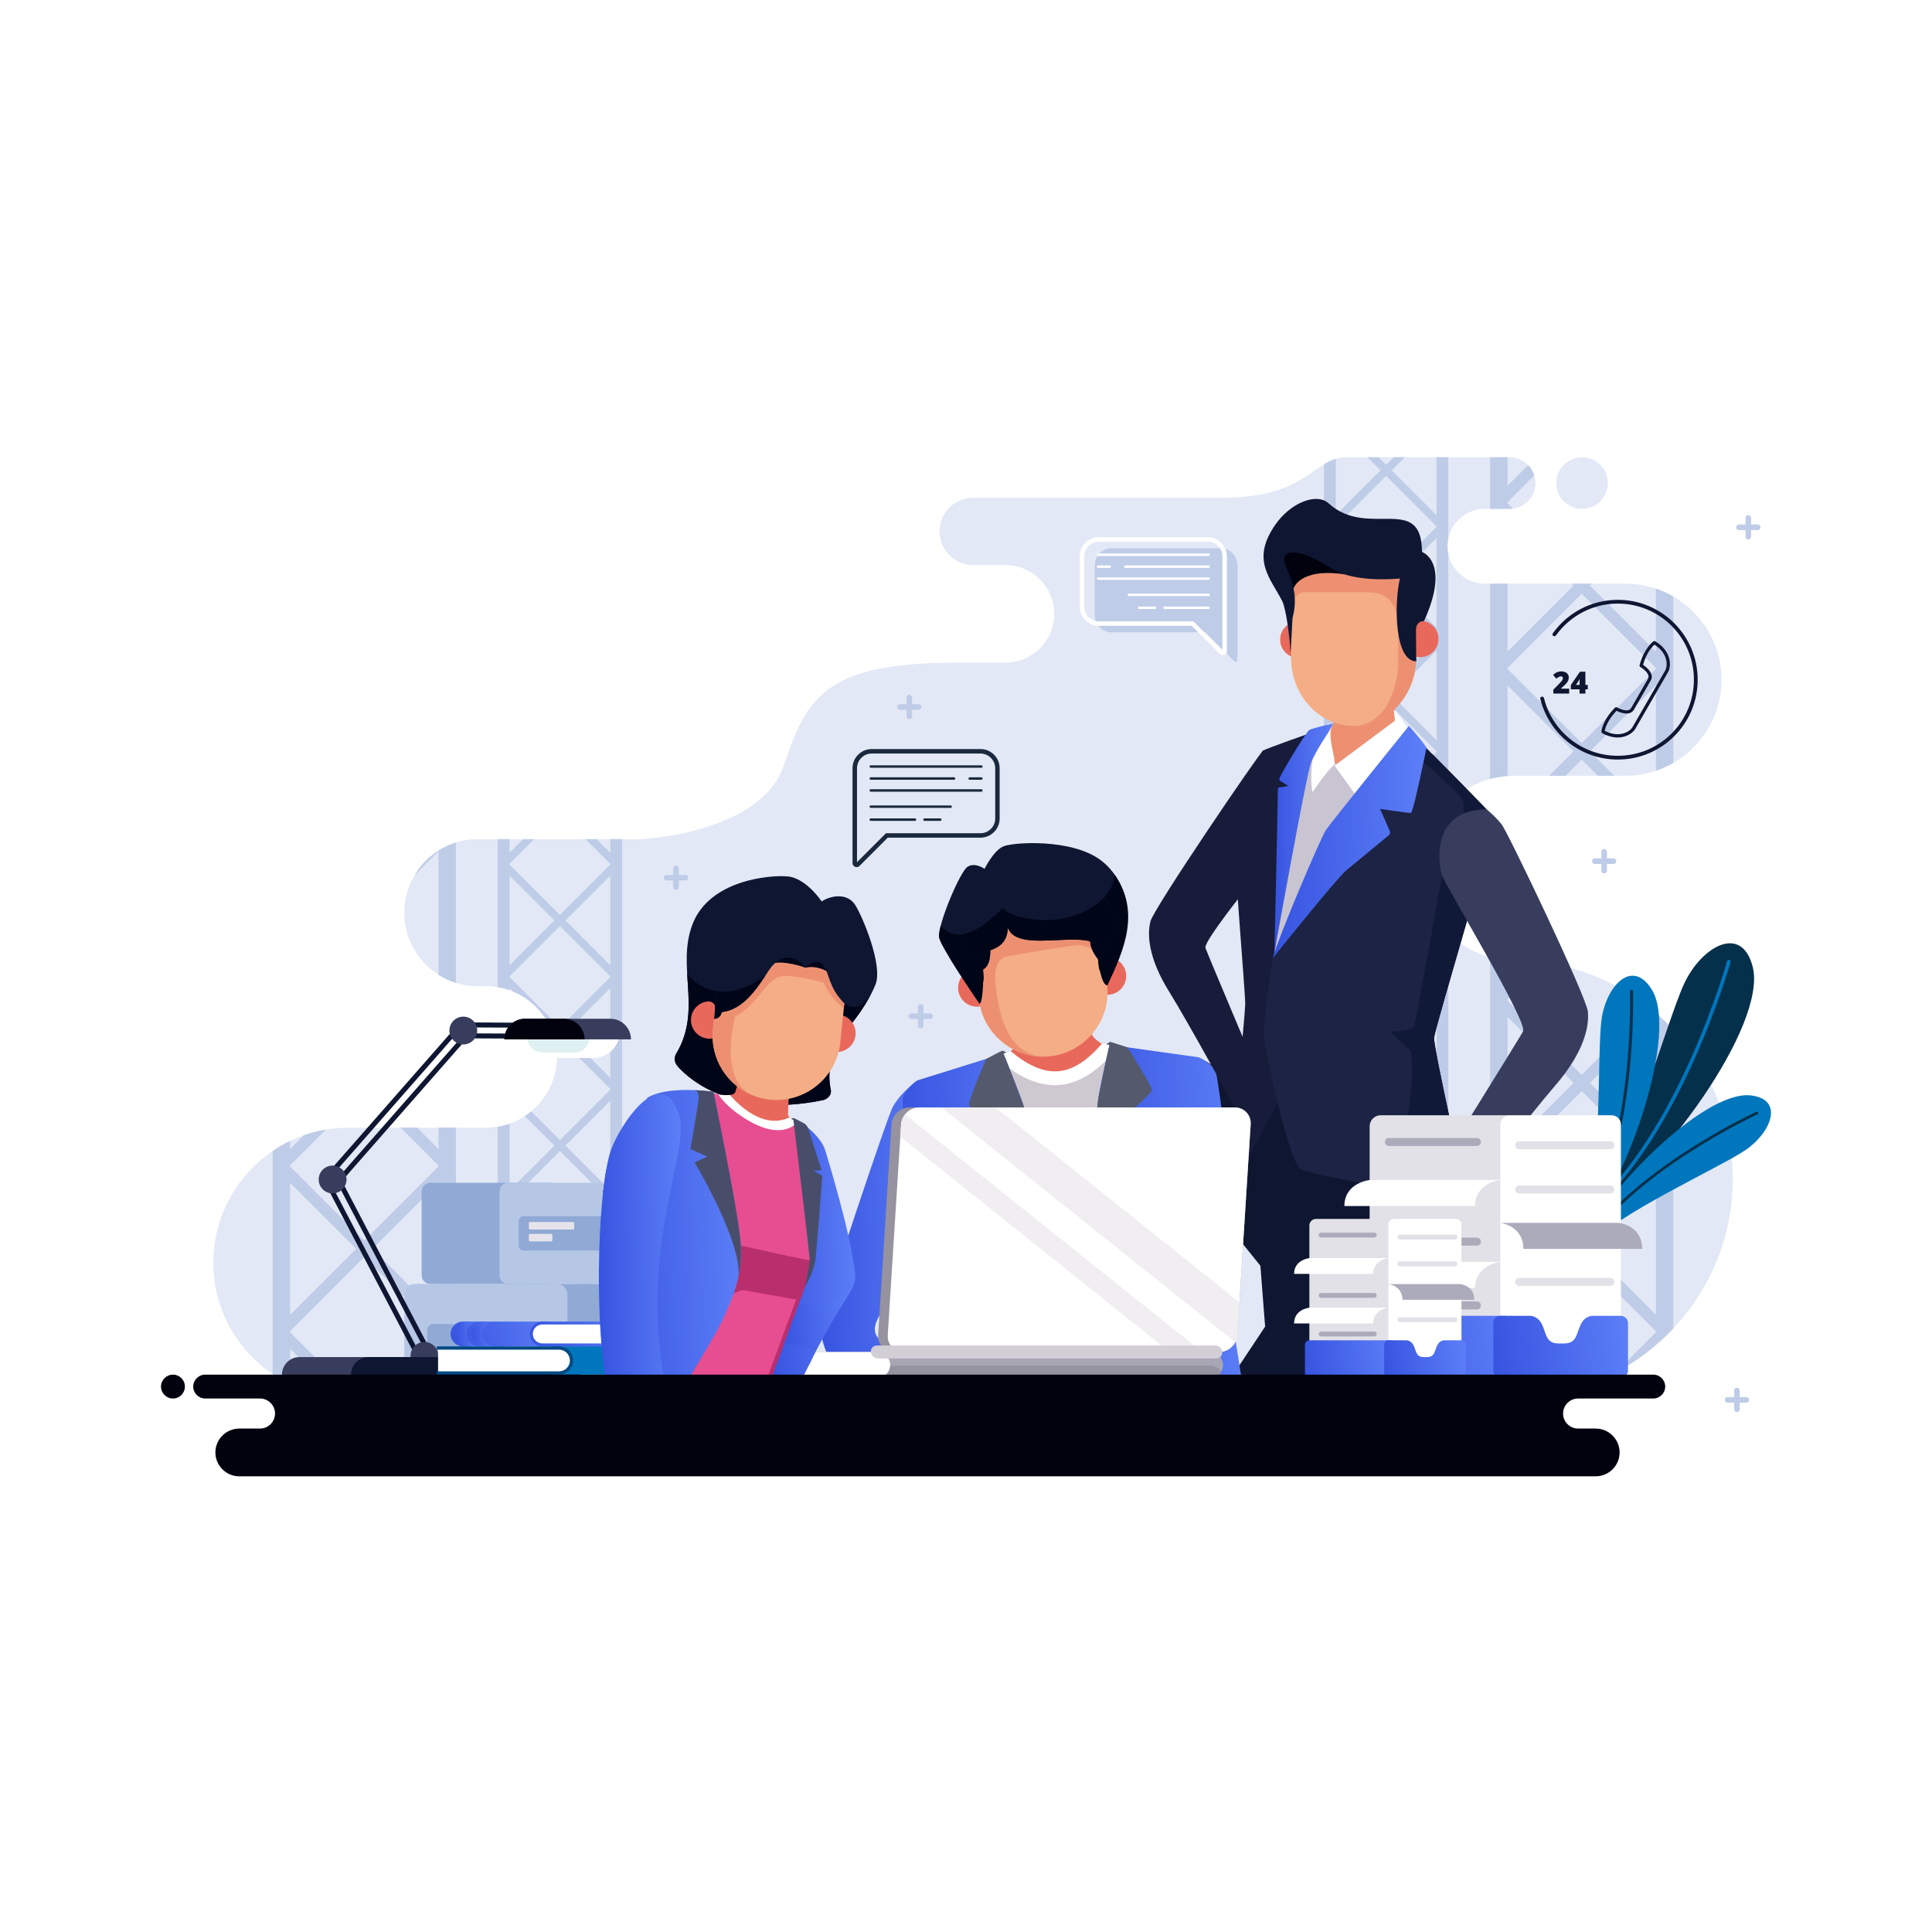 <svg width="1200" height="1200" viewBox="0 0 1200 1200" fill="none" xmlns="http://www.w3.org/2000/svg">
<rect width="1200" height="1200" fill="white"/>
<path fill-rule="evenodd" clip-rule="evenodd" d="M301.939 700.427H216.286C170.191 700.427 132.468 738.151 132.468 784.245C132.468 830.339 170.175 868.063 216.286 868.063H940.533C1015.17 868.063 1076.25 806.983 1076.25 732.343C1076.25 657.703 1015.17 596.624 940.533 596.624C908.965 596.624 883.156 570.8 883.156 539.232C883.156 507.664 908.981 481.84 940.549 481.84H1009.62C1042.44 481.84 1069.27 454.987 1069.27 422.185C1069.27 389.366 1042.42 362.53 1009.62 362.53H922.288C909.519 362.53 899.059 352.07 899.059 339.3C899.059 326.531 909.519 316.071 922.288 316.071H937.685C946.498 316.071 953.714 308.856 953.714 300.042C953.714 291.228 946.498 284.013 937.685 284.013H836.667C815.384 284.013 813.026 309.141 759.289 309.141H604.455C592.951 309.141 583.536 318.556 583.536 330.059C583.536 341.563 592.951 350.978 604.455 350.978H624.535C641.213 350.978 654.837 364.618 654.837 381.281C654.837 397.943 641.197 411.583 624.535 411.583H594.312C512.678 411.583 501.142 432.913 486.854 475.352C472.549 517.791 398.305 521.209 398.305 521.209H296.764C271.637 521.209 251.098 541.764 251.098 566.876C251.098 592.004 271.652 612.543 296.764 612.543H301.986C326.149 612.543 345.913 632.306 345.913 656.469C345.913 680.632 326.149 700.396 301.986 700.396L301.939 700.427ZM982.64 316.071C973.778 316.071 966.61 308.887 966.61 300.042C966.61 291.197 973.794 284.013 982.64 284.013C991.485 284.013 998.669 291.197 998.669 300.042C998.669 308.887 991.485 316.071 982.64 316.071Z" fill="#E2E8F5"/>
<path fill-rule="evenodd" clip-rule="evenodd" d="M309.155 868.044H316.498V823.485L344.316 851.303L327.574 868.044H334.489L347.781 854.768L361.057 868.044H367.972L351.231 851.303L379.048 823.485V868.044H386.391V521.206H379.048V529.656L370.599 521.206H363.684L379.048 536.571V536.998L347.765 568.281L316.482 536.998V536.571L331.847 521.206H324.932L316.482 529.656V521.206H309.14V613.157C311.656 613.584 314.124 614.217 316.482 615.056V613.806L318.507 615.816C329.394 620.294 338.129 629.028 342.607 639.915L344.316 641.624L343.54 642.399C344.142 644.171 344.632 645.991 345.012 647.843L347.765 645.089L379.048 676.373V676.8L347.765 708.083L329.964 690.282C328.698 691.342 327.368 692.323 325.992 693.225L344.316 711.548L316.498 739.366V697.956C314.14 698.795 311.687 699.428 309.155 699.855V868.076V868.044ZM316.498 809.228V753.592L344.316 781.41L316.498 809.228ZM316.498 599.549V543.913L344.316 571.731L316.498 599.549ZM379.048 543.913V599.549L351.231 571.731L379.048 543.913ZM379.048 613.806V669.442L351.231 641.624L379.048 613.806ZM379.048 683.699V739.335L351.231 711.517L379.048 683.699ZM379.048 753.592V809.228L351.231 781.41L379.048 753.592ZM316.498 606.464L347.781 575.18L379.064 606.464V606.891L347.781 638.174L316.498 606.891V606.464ZM316.498 746.25L347.781 714.966L379.064 746.25V746.677L347.781 777.96L316.498 746.677V746.25ZM316.498 816.143L347.781 784.859L379.064 816.143V816.57L347.781 847.853L316.498 816.57V816.143Z" fill="#BFCCE8"/>
<path fill-rule="evenodd" clip-rule="evenodd" d="M822.331 868.046H829.673V823.487L857.491 851.304L840.75 868.046H847.665L860.957 854.77L874.248 868.046H881.163L864.422 851.304L892.24 823.487V868.046H899.582V579.312C896.845 576.511 894.376 573.426 892.24 570.119V599.551L864.422 571.733L884.518 551.637C884.091 549.69 883.758 547.712 883.521 545.719L860.957 568.283L829.673 537V536.573L860.957 505.289L884.17 528.503C884.534 526.62 884.977 524.752 885.531 522.948L864.422 501.84L892.24 474.022V508.343C894.376 505.036 896.829 501.951 899.582 499.15V344.252C899.234 342.654 899.044 341.008 899.044 339.299C899.044 337.606 899.234 335.945 899.582 334.347V284.012H892.24V319.979L864.422 292.161L872.571 284.012H865.656L860.957 288.711L856.257 284.012H849.342L857.491 292.161L829.673 319.979V285.009C827.078 285.784 824.705 286.971 822.331 288.411V868.062V868.046ZM829.673 809.229V753.594L857.491 781.412L829.673 809.229ZM829.673 739.337V683.701L857.491 711.519L829.673 739.337ZM829.673 669.444V613.808L857.491 641.626L829.673 669.444ZM829.673 599.551V543.915L857.491 571.733L829.673 599.551ZM829.673 529.658V474.022L857.491 501.84L829.673 529.658ZM829.673 459.765V404.129L857.491 431.947L829.673 459.765ZM829.673 389.872V334.236L857.491 362.054L829.673 389.872ZM892.224 334.236V389.872L864.406 362.054L892.224 334.236ZM892.224 404.129V459.765L864.406 431.947L892.224 404.129ZM892.224 613.808V669.444L864.406 641.626L892.224 613.808ZM892.224 683.701V739.337L864.406 711.519L892.224 683.701ZM892.224 753.594V809.229L864.406 781.412L892.224 753.594ZM829.673 326.894L860.957 295.61L892.24 326.894V327.321L860.957 358.604L829.673 327.321V326.894ZM829.673 396.787L860.957 365.503L892.24 396.787V397.214L860.957 428.497L829.673 397.214V396.787ZM829.673 466.68L860.957 435.396L892.24 466.68V467.107L860.957 498.39L829.673 467.107V466.68ZM829.673 606.466L860.957 575.182L892.24 606.466V606.893L860.957 638.176L829.673 606.893V606.466ZM829.673 676.359L860.957 645.075L892.24 676.359V676.786L860.957 708.069L829.673 676.786V676.359ZM829.673 746.251L860.957 714.968L892.24 746.251V746.679L860.957 777.962L829.673 746.679V746.251ZM829.673 816.144L860.957 784.861L892.24 816.144V816.572L860.957 847.855L829.673 816.572V816.144Z" fill="#BFCCE8"/>
<path fill-rule="evenodd" clip-rule="evenodd" d="M283.173 700.429H272.365V713.689L259.105 700.429H248.915L272.365 723.879V724.496L226.271 770.575L180.177 724.496V723.879L202.472 701.584C197.757 702.375 193.168 703.562 188.753 705.113L180.177 713.689V708.657C176.411 710.461 172.803 712.55 169.369 714.891V853.601C172.803 855.927 176.411 858.016 180.177 859.836V837.683L210.336 867.859C212.299 868.001 214.277 868.064 216.27 868.064H220.748L180.177 827.492V826.875L226.271 780.781L272.365 826.875V827.492L231.793 868.064H241.984L272.365 837.683V868.064H283.173V700.429ZM283.173 523.283C272.318 526.669 263.172 534.027 257.443 543.632L272.349 528.727V605.503C275.688 607.623 279.312 609.316 283.157 610.519V523.283H283.173ZM180.192 816.685V734.703L221.192 775.686L180.192 816.685ZM272.365 734.703V816.685L231.366 775.686L272.365 734.703Z" fill="#BFCCE8"/>
<path fill-rule="evenodd" clip-rule="evenodd" d="M925.547 868.05H936.355V837.669L964.584 865.898C967.416 865.392 970.201 864.775 972.97 864.094L936.355 827.478V826.861L982.433 780.767L1028.51 826.861V827.478L1003.6 852.385C1016.98 845.312 1029.03 836.055 1039.32 825.121V639.557C1034.65 634.588 1029.62 629.968 1024.27 625.743L982.417 667.596L936.339 621.518V620.901L959.299 597.941C956.261 597.514 953.175 597.181 950.074 596.975L936.339 610.71V596.485C932.62 596.216 929.012 595.583 925.531 594.634V868.066L925.547 868.05ZM925.547 483.837C929.028 482.887 932.652 482.254 936.355 481.985V425.716L977.338 466.715L962.21 481.843H972.401L982.433 471.811L992.465 481.843H1002.66L987.528 466.715L1028.51 425.716V478.741C1032.29 477.46 1035.92 475.814 1039.32 473.836V370.524C1035.92 368.546 1032.29 366.9 1028.51 365.618V404.718L987.528 363.735L988.731 362.533H976.119L977.322 363.735L936.339 404.718V362.517H925.531V483.837H925.547ZM925.547 316.059H937.652C938.364 316.059 939.06 316.011 939.741 315.916L936.355 312.53V311.913L952.969 295.298C952.21 292.877 950.897 290.693 949.172 288.905L936.355 301.722V284H925.547V316.059ZM936.355 816.655V734.673L977.338 775.656L936.355 816.655ZM936.355 713.659V631.677L977.338 672.66L936.355 713.659ZM1028.53 631.677V713.659L987.544 672.66L1028.53 631.677ZM1028.53 734.657V816.639L987.544 775.64L1028.53 734.657ZM936.355 414.877L982.433 368.799L1028.51 414.877V415.494L982.433 461.589L936.355 415.494V414.877ZM936.355 723.834L982.433 677.739L1028.51 723.834V724.451L982.433 770.529L936.355 724.451V723.834Z" fill="#BFCCE8"/>
<path d="M341.027 734.652H267.304C264.307 734.652 261.877 737.082 261.877 740.08V792.076C261.877 795.074 264.307 797.504 267.304 797.504H341.027C344.024 797.504 346.454 795.074 346.454 792.076V740.08C346.454 737.082 344.024 734.652 341.027 734.652Z" fill="#90A9D5"/>
<path d="M389.401 734.652H315.678C312.681 734.652 310.251 737.082 310.251 740.08V792.076C310.251 795.074 312.681 797.504 315.678 797.504H389.401C392.398 797.504 394.828 795.074 394.828 792.076V740.08C394.828 737.082 392.398 734.652 389.401 734.652Z" fill="#B6C7E6"/>
<path d="M325.251 755.396H379.827C381.535 755.396 382.928 756.788 382.928 758.497V773.624C382.928 775.333 381.535 776.726 379.827 776.726H325.251C323.542 776.726 322.149 775.333 322.149 773.624V758.497C322.149 756.788 323.542 755.396 325.251 755.396Z" fill="#90A9D5"/>
<path d="M329.159 759.019H355.996C356.376 759.019 356.676 759.319 356.676 759.699V763.006C356.676 763.386 356.376 763.686 355.996 763.686H329.159C328.779 763.686 328.479 763.386 328.479 763.006V759.699C328.479 759.319 328.779 759.019 329.159 759.019Z" fill="#E6E4EB"/>
<path d="M329.159 766.398H342.419C342.799 766.398 343.1 766.699 343.1 767.079V770.386C343.1 770.766 342.799 771.066 342.419 771.066H329.159C328.779 771.066 328.479 770.766 328.479 770.386V767.079C328.479 766.699 328.779 766.398 329.159 766.398Z" fill="#E6E4EB"/>
<path d="M315.565 797.489H403.893C407.484 797.489 410.396 800.401 410.396 803.993V866.29C410.396 869.882 407.484 872.794 403.893 872.794H315.565C311.973 872.794 309.062 869.882 309.062 866.29V803.993C309.062 800.401 311.973 797.489 315.565 797.489Z" fill="#90A9D5"/>
<path d="M257.62 797.489H345.947C349.539 797.489 352.451 800.401 352.451 803.993V866.29C352.451 869.882 349.539 872.794 345.947 872.794H257.62C254.028 872.794 251.116 869.882 251.116 866.29V803.993C251.116 800.401 254.028 797.489 257.62 797.489Z" fill="#B6C7E6"/>
<path d="M334.476 822.362H269.077C267.023 822.362 265.358 824.027 265.358 826.081V844.215C265.358 846.268 267.023 847.933 269.077 847.933H334.476C336.53 847.933 338.195 846.268 338.195 844.215V826.081C338.195 824.027 336.53 822.362 334.476 822.362Z" fill="#90A9D5"/>
<path d="M329.793 826.702H297.623C297.178 826.702 296.816 827.063 296.816 827.509V831.481C296.816 831.927 297.178 832.288 297.623 832.288H329.793C330.239 832.288 330.6 831.927 330.6 831.481V827.509C330.6 827.063 330.239 826.702 329.793 826.702Z" fill="#E6E4EB"/>
<path d="M329.807 835.54H313.905C313.459 835.54 313.098 835.901 313.098 836.347V840.319C313.098 840.764 313.459 841.126 313.905 841.126H329.807C330.253 841.126 330.614 840.764 330.614 840.319V836.347C330.614 835.901 330.253 835.54 329.807 835.54Z" fill="#E6E4EB"/>
<path fill-rule="evenodd" clip-rule="evenodd" d="M1087.66 321.69C1087.66 320.74 1086.89 319.949 1085.92 319.949C1084.95 319.949 1084.18 320.725 1084.18 321.69V325.772H1080.1C1079.13 325.772 1078.36 326.548 1078.36 327.513C1078.36 328.478 1079.13 329.254 1080.1 329.254H1084.18V333.336C1084.18 334.285 1084.95 335.077 1085.92 335.077C1086.89 335.077 1087.66 334.301 1087.66 333.336V329.254H1091.74C1092.69 329.254 1093.48 328.478 1093.48 327.513C1093.48 326.548 1092.71 325.772 1091.74 325.772H1087.66V321.69Z" fill="#BFCCE8"/>
<path fill-rule="evenodd" clip-rule="evenodd" d="M566.525 433.297C566.525 432.332 565.75 431.557 564.784 431.557C563.819 431.557 563.044 432.332 563.044 433.297V437.38H558.961C557.996 437.38 557.221 438.155 557.221 439.12C557.221 440.086 557.996 440.861 558.961 440.861H563.044V444.943C563.044 445.893 563.819 446.684 564.784 446.684C565.75 446.684 566.525 445.909 566.525 444.943V440.861H570.607C571.573 440.861 572.348 440.086 572.348 439.12C572.348 438.155 571.573 437.38 570.607 437.38H566.525V433.297Z" fill="#BFCCE8"/>
<path fill-rule="evenodd" clip-rule="evenodd" d="M573.6 625.33C573.6 624.381 572.825 623.59 571.86 623.59C570.894 623.59 570.119 624.365 570.119 625.33V629.413H566.036C565.071 629.413 564.296 630.188 564.296 631.154C564.296 632.119 565.071 632.894 566.036 632.894H570.119V636.977C570.119 637.942 570.894 638.717 571.86 638.717C572.825 638.717 573.6 637.942 573.6 636.977V632.894H577.683C578.632 632.894 579.423 632.119 579.423 631.154C579.423 630.188 578.648 629.413 577.683 629.413H573.6V625.33Z" fill="#BFCCE8"/>
<path fill-rule="evenodd" clip-rule="evenodd" d="M421.597 539.327C421.597 538.377 420.822 537.586 419.857 537.586C418.891 537.586 418.116 538.361 418.116 539.327V543.409H414.034C413.084 543.409 412.293 544.184 412.293 545.15C412.293 546.115 413.068 546.89 414.034 546.89H418.116V550.973C418.116 551.938 418.891 552.713 419.857 552.713C420.822 552.713 421.597 551.938 421.597 550.973V546.89H425.68C426.629 546.89 427.42 546.115 427.42 545.15C427.42 544.184 426.645 543.409 425.68 543.409H421.597V539.327Z" fill="#BFCCE8"/>
<path fill-rule="evenodd" clip-rule="evenodd" d="M998.115 529.067C998.115 528.117 997.339 527.326 996.374 527.326C995.409 527.326 994.634 528.102 994.634 529.067V533.149H990.551C989.586 533.149 988.811 533.925 988.811 534.89C988.811 535.855 989.586 536.63 990.551 536.63H994.634V540.713C994.634 541.678 995.409 542.454 996.374 542.454C997.339 542.454 998.115 541.678 998.115 540.713V536.63H1002.2C1003.16 536.63 1003.94 535.855 1003.94 534.89C1003.94 533.925 1003.16 533.149 1002.2 533.149H998.115V529.067Z" fill="#BFCCE8"/>
<path fill-rule="evenodd" clip-rule="evenodd" d="M743.738 656.981C743.738 656.981 754.071 660.399 762.22 670.305C766.825 675.907 823.22 783.919 826.844 790.96C830.467 798.002 830.452 815.772 821.907 826.706C818.584 830.962 809.058 842.846 798.63 855.805H764.847C777.11 837.402 793.124 813.335 794.279 811.388C796.162 808.224 797.095 805.154 793.677 799.806C790.244 794.457 745.115 739.423 745.115 739.423C745.115 739.423 722.93 677.394 743.738 656.981Z" fill="#0F1630" stroke="#0E1632" stroke-width="0.348" stroke-miterlimit="22.93"/>
<path fill-rule="evenodd" clip-rule="evenodd" d="M684.431 648.292C684.431 648.292 741.285 656.378 743.738 656.979C746.191 657.58 750.336 663.309 752.567 667.17C754.799 671.031 757.425 726.524 758.707 742.063C759.989 757.602 754.973 825.343 756.46 843.54C756.713 846.562 757.172 850.803 757.773 855.803H587.701C585.517 835.675 570.358 772.729 569.108 757.602C567.842 742.063 561.386 686.87 562.969 682.708C564.551 678.547 567.716 672.217 570.026 671.22C572.352 670.224 627.798 652.944 627.798 652.944L656.217 656.077L684.415 648.292H684.431Z" fill="#CEC9D0"/>
<path fill-rule="evenodd" clip-rule="evenodd" d="M684.431 648.292C684.431 648.292 688.197 648.83 693.83 649.637C693.577 651.014 692.913 652.311 691.884 653.498C669.794 678.816 647.214 680.667 621.295 659.289C620.076 658.277 619.222 657.106 618.731 655.777C624.159 654.083 627.798 652.944 627.798 652.944L656.218 656.077L684.415 648.292H684.431Z" fill="white"/>
<path fill-rule="evenodd" clip-rule="evenodd" d="M674.479 593.526L674.969 607.689C674.969 607.689 677.343 636.567 677.691 640.966C677.865 643.086 680.318 645.966 684.416 648.308C665.823 669.606 649.604 670.936 627.783 652.944C631.454 649.969 633.401 646.725 633.227 644.605C632.863 640.222 630.505 611.328 630.505 611.328L628.685 597.277C628.685 597.277 640.094 598.163 651.93 599.777C663.339 596.264 674.463 593.526 674.463 593.526H674.479Z" fill="#E8685B"/>
<path fill-rule="evenodd" clip-rule="evenodd" d="M689.13 648.958C689.13 648.958 682.563 677.377 682.073 683.153C681.582 688.929 673.86 747.144 674.667 756.986C675.031 761.464 683.924 806.941 693.608 855.804H771.081C769.182 843.889 767.552 833.636 766.666 827.828C763.517 806.989 761.413 763.664 762.093 736.906C762.773 710.148 756.127 669.988 755.336 666.174C754.545 662.361 746.95 657.598 744.592 656.712L689.13 648.958Z" fill="url(#paint0_linear_81_132)"/>
<path fill-rule="evenodd" clip-rule="evenodd" d="M680.65 695.316C678.324 714.494 674.052 749.544 674.669 756.981C674.669 756.981 712.345 715.966 711.775 711.915C711.205 707.864 695.872 677.688 695.872 677.688C695.872 677.688 689.29 685.268 680.65 695.3V695.316Z" fill="#3D4155"/>
<path fill-rule="evenodd" clip-rule="evenodd" d="M687.231 648.689C687.231 648.689 688.893 647.201 689.494 647.154C690.095 647.106 700.317 650.572 700.317 650.572C700.317 650.572 715.223 674.022 715.476 677.013C715.714 680.004 678.86 710.163 678.86 710.163L682.136 682.583C682.136 682.583 687.484 655.619 689.13 648.974L687.247 648.705L687.231 648.689Z" fill="#545A6C"/>
<path fill-rule="evenodd" clip-rule="evenodd" d="M570.691 671.161C570.691 671.161 561.054 676.225 554.63 687.317C550.991 693.583 512.951 809.349 510.514 816.881C508.093 824.413 510.988 841.946 521.195 851.361C522.302 852.373 523.98 853.908 526.1 855.823H568.254C557.083 843.844 546.971 832.974 545.959 831.755C543.585 828.939 542.161 826.059 544.677 820.22C547.193 814.381 582.764 752.732 582.764 752.732C582.764 752.732 594.553 687.918 570.691 671.161Z" fill="url(#paint1_linear_81_132)"/>
<path fill-rule="evenodd" clip-rule="evenodd" d="M623.274 654.373C623.274 654.373 634.382 681.337 635.806 686.954C637.23 692.571 654.32 748.745 655.127 758.587C655.491 762.955 654.177 807.324 652.627 855.808H575.993C575.961 850.744 575.93 846.504 575.882 843.465C575.597 822.388 570.629 779.301 565.581 753.002C560.549 726.719 560.565 686.004 560.739 682.128C560.897 678.235 567.622 672.301 569.79 671.051L623.258 654.373H623.274Z" fill="url(#paint2_linear_81_132)"/>
<path fill-rule="evenodd" clip-rule="evenodd" d="M639.193 698.722C644.62 717.267 654.526 751.162 655.143 758.599C655.143 758.599 611.296 724.261 611.201 720.179C611.106 716.096 621.312 683.832 621.312 683.832C621.312 683.832 629.034 690.225 639.193 698.738V698.722Z" fill="#3D4155"/>
<path fill-rule="evenodd" clip-rule="evenodd" d="M625.091 653.786C625.091 653.786 623.208 652.584 622.607 652.631C622.006 652.679 612.48 657.758 612.48 657.758C612.48 657.758 601.577 683.313 601.831 686.32C602.068 689.31 643.352 713.078 643.352 713.078L635.646 686.399C635.646 686.399 625.977 660.67 623.272 654.372L625.091 653.802V653.786Z" fill="#545A6C"/>
<path fill-rule="evenodd" clip-rule="evenodd" d="M604.204 602.155C603.919 602.219 603.634 602.298 603.365 602.377C598.27 603.943 594.741 608.849 595.137 614.403C595.596 620.843 601.197 625.685 607.637 625.226C614.078 624.767 618.92 619.166 618.461 612.725C618.192 608.975 616.182 605.779 613.286 603.833C613.903 607.25 613.745 611.555 609.394 612.377L608.903 605.652C608.713 602.931 606.055 601.902 604.204 602.155Z" fill="#E8685B"/>
<path fill-rule="evenodd" clip-rule="evenodd" d="M688.275 594.494C688.56 594.494 688.861 594.526 689.146 594.558C694.431 595.175 698.798 599.368 699.415 604.89C700.127 611.315 695.491 617.091 689.066 617.803C682.642 618.515 676.867 613.878 676.154 607.454C675.743 603.72 677.135 600.207 679.636 597.786C679.651 601.251 680.585 605.46 685.016 605.476L684.272 598.767C683.971 596.045 686.392 594.573 688.26 594.479L688.275 594.494Z" fill="#E8685B"/>
<path fill-rule="evenodd" clip-rule="evenodd" d="M640.931 540.14C619 542.134 602.702 561.724 604.695 583.655L608.003 619.923C609.996 641.854 629.586 658.169 651.517 656.159C673.449 654.165 689.763 634.576 687.754 612.644L684.446 576.376C682.453 554.445 662.863 538.131 640.931 540.14Z" fill="#F4AD85"/>
<path fill-rule="evenodd" clip-rule="evenodd" d="M607.164 565.807C605.044 571.329 604.126 577.389 604.696 583.656L608.003 619.923C609.886 640.573 627.371 656.239 647.72 656.333C624.539 654.545 620.251 627.155 618.478 612.724C616.706 598.292 622.118 595.064 624.254 594.352C626.406 593.64 660.063 588.055 667.516 587.184C674.969 586.33 678.719 590.46 678.719 590.46L681.852 585.903L678.845 576.155C678.845 576.155 681.409 576.234 684.447 576.155C684.194 573.56 683.703 571.028 682.975 568.623C678.671 567.104 673.829 565.269 669.826 562.689C660.949 556.961 618.542 564.129 611.658 564.129C610.63 564.129 609.079 564.746 607.18 565.807H607.164Z" fill="#ED9072"/>
<path fill-rule="evenodd" clip-rule="evenodd" d="M681.963 595.62C681.963 595.62 682.201 598.278 682.438 600.762C682.66 603.231 685.207 605.794 687.106 605.62L686.6 600.003C686.6 600.003 687.027 595.794 692.138 595.319C706.189 575.84 701.506 547.389 683.388 534.066C665.269 520.742 629.207 523.068 623.115 525.743C617.023 528.417 611.517 539.667 611.517 539.667C611.517 539.667 605.741 535.395 601.026 538.322C596.294 541.25 582.591 573.989 583.303 581.79C584.015 589.591 600.535 603.69 600.535 603.69C605.646 603.231 606.833 607.298 606.833 607.298L607.339 612.915C609.238 612.741 611.279 609.766 611.058 607.298C610.836 604.829 610.583 602.155 610.583 602.155C610.757 602.06 610.931 601.949 611.105 601.854C615.947 598.705 614.982 589.116 614.982 589.116L610.52 582.882L619.365 571.251L629.54 567.897L652.658 568.783C652.658 568.783 679.922 572.169 677.533 580.113C675.143 588.056 681.932 595.651 681.932 595.651L681.963 595.62Z" fill="#0E1632"/>
<path fill-rule="evenodd" clip-rule="evenodd" d="M681.961 595.617C682.246 598.671 684.288 612.311 687.848 611.994C698.45 589.651 708.245 566.327 692.453 543.446C690.601 558.178 675.917 567.166 661.233 570.252C669.002 571.945 679.066 575.125 677.578 580.078C675.189 588.021 681.977 595.617 681.977 595.617H681.961ZM584.314 574.919C583.554 577.863 583.159 580.284 583.301 581.771C583.855 587.784 603.888 616.836 608.334 623.435C610.644 623.229 610.961 606.013 610.597 602.12C610.771 602.025 610.945 601.915 611.119 601.82C615.961 598.671 614.996 589.082 614.996 589.082L610.534 582.847L619.379 571.217L629.095 568.02C624.205 566.042 622.797 563.97 622.797 563.97C602.733 584.271 591.086 583.164 584.314 574.919Z" fill="#010518"/>
<path fill-rule="evenodd" clip-rule="evenodd" d="M600.866 596.248C600.866 596.248 584.093 559.885 617.829 553.666C617.829 553.666 626.753 536.039 644.65 540.453C662.546 544.868 673.75 544.758 681.772 536.846C681.772 536.846 686.377 545.501 680.791 553.081C697.738 566.23 691.852 583.082 684.921 592.165C682.152 573.319 632.482 594.301 625.994 576.183C625.345 593.494 607.195 589.19 600.866 596.248Z" fill="#0E1632"/>
<path fill-rule="evenodd" clip-rule="evenodd" d="M600.866 596.258C600.866 596.258 597.527 588.995 596.831 580.418C603.35 579.801 611.816 575.117 622.813 563.993C622.813 563.993 627.307 570.592 648.02 571.446C660.616 571.968 676.614 567.3 685.633 557.601C696.425 569.896 691.092 584.105 684.921 592.191C682.152 573.345 632.497 594.327 625.994 576.209C625.345 593.52 607.196 589.216 600.866 596.274V596.258Z" fill="#010518"/>
<path fill-rule="evenodd" clip-rule="evenodd" d="M1088.55 600.167C1081.46 573.568 1056.67 588.189 1046.06 610.975C1035.46 633.745 1011.14 722.595 990.128 745.586C981.979 754.495 984.479 755.255 991.964 750.903C1029.31 729.256 1098.31 636.783 1088.55 600.167Z" fill="#05304B"/>
<path fill-rule="evenodd" clip-rule="evenodd" d="M985.096 752.498C984.843 753.701 985.966 753.748 988.086 752.862C1044.72 704.964 1074.78 597.901 1074.88 597.569C1075.05 596.984 1074.7 596.366 1074.12 596.192C1073.53 596.018 1072.92 596.366 1072.74 596.952C1072.65 597.3 1042.16 705.818 985.08 752.482L985.096 752.498Z" fill="#0076BD"/>
<path fill-rule="evenodd" clip-rule="evenodd" d="M1025.79 614.34C1013.42 594.94 997.375 612.853 994.685 633.677C991.995 654.5 995.08 731.403 984.146 755.028C979.906 764.19 982.089 764.158 986.947 758.81C1011.22 732.131 1042.82 641.035 1025.79 614.34Z" fill="#0076BD"/>
<path fill-rule="evenodd" clip-rule="evenodd" d="M981.899 761.839C981.994 762.851 982.912 762.614 984.384 761.38C1017.39 708.924 1014.29 616.056 1014.27 615.755C1014.27 615.249 1013.83 614.837 1013.33 614.853C1012.82 614.853 1012.41 615.296 1012.42 615.802C1012.42 616.103 1015.57 710.238 981.899 761.839Z" fill="#05304B"/>
<path fill-rule="evenodd" clip-rule="evenodd" d="M1087.14 680.35C1108.52 682.581 1100.26 703.484 1083.99 714.45C1067.71 725.415 1002.15 754.99 986.979 774.01C981.093 781.384 980.206 779.548 982.643 773.25C994.796 741.793 1057.71 677.296 1087.14 680.366V680.35Z" fill="#0076BD"/>
<path fill-rule="evenodd" clip-rule="evenodd" d="M982.247 778.73C981.361 779.078 981.171 778.208 981.599 776.467C1011.63 726.955 1090.56 690.703 1090.81 690.576C1091.24 690.371 1091.76 690.576 1091.97 691.004C1092.17 691.431 1091.97 691.953 1091.54 692.159C1091.29 692.27 1011.3 729.028 982.247 778.746V778.73Z" fill="#05304B"/>
<path fill-rule="evenodd" clip-rule="evenodd" d="M781.729 653.644L776.412 700.307C776.412 700.307 784.435 809.585 788.391 855.822H847.982L849.296 669.847L781.729 653.659V653.644Z" fill="#0E1632"/>
<path fill-rule="evenodd" clip-rule="evenodd" d="M813.329 694.102L810.702 710.59L815.924 855.803H888.57C889.789 845.755 890.88 837.163 891.767 830.96C897.226 792.762 899.093 739.69 899.061 727.126C899.03 714.562 884.488 695.921 879.487 694.561C874.487 693.2 813.329 694.102 813.329 694.102Z" fill="#0E1632"/>
<path fill-rule="evenodd" clip-rule="evenodd" d="M789.039 469.894C789.039 469.894 786.554 465.273 784.592 466.143C782.63 467.014 716.851 563.791 714.62 572.13C712.389 580.453 713.307 595.217 726.045 615.708C738.767 636.2 766.015 686.487 766.981 687.563C767.946 688.655 782.82 678.56 784.418 675.743C784.418 675.743 785.067 674.809 784.118 672.926C783.168 671.043 750.777 594.331 748.736 588.824C746.695 583.317 804.372 515.038 807.125 509.563C809.878 504.104 820.48 475.448 789.039 469.878V469.894Z" fill="#171C3A"/>
<path fill-rule="evenodd" clip-rule="evenodd" d="M841.748 442.176L813.108 462.636C813.108 462.636 792.679 542.64 792.6 546.279C792.521 549.919 784.688 594.035 784.688 594.035C784.688 594.035 813.329 605.397 817.428 594.494C821.526 583.576 867.446 505.375 869.725 493.096C872.003 480.817 866.544 451.717 863.807 448.537C861.085 445.356 841.748 442.176 841.748 442.176Z" fill="#C9C4D1"/>
<path fill-rule="evenodd" clip-rule="evenodd" d="M812.917 455.65C812.917 455.65 786.967 464.781 784.593 466.141C782.204 467.502 768.2 518.565 767.061 523.344C765.921 528.123 773.422 615.643 773.422 623.381C773.422 631.119 763.643 727.738 763.421 729.32C763.2 730.918 764.102 732.738 766.38 732.738C768.659 732.738 794.119 684.761 796.16 679.317C798.202 673.858 791.587 591.56 791.587 591.56L808.898 473.784L812.933 455.65H812.917Z" fill="#171C3A"/>
<path fill-rule="evenodd" clip-rule="evenodd" d="M889.929 468.594C889.929 468.594 927.114 506.08 928.475 508.343C929.836 510.621 891.195 638.619 890.736 644.521C890.277 650.439 909.835 737.5 910.515 739.779C910.515 739.779 910.626 740.681 909.945 742.058C909.265 743.419 907.667 744.226 906.876 744.779C906.085 745.349 815.146 730.68 807.867 726.139C800.588 721.598 784.907 650.882 784.907 641.34C784.907 631.799 790.414 595.246 790.414 595.246L835.163 519.483C835.163 519.483 867.491 470.999 889.945 468.594H889.929Z" fill="#1C2344"/>
<path fill-rule="evenodd" clip-rule="evenodd" d="M884.042 462.71C884.042 462.71 927.114 506.083 928.474 508.361C929.835 510.64 891.194 638.637 890.735 644.539C890.276 650.457 909.834 737.519 910.515 739.797C910.515 739.797 910.625 740.699 909.945 742.076C909.264 743.437 907.666 744.244 906.875 744.798C906.464 745.083 882.269 741.364 857.854 737.06C879.041 706.536 877.934 655.948 876.082 652.878C873.93 649.302 862.616 641.564 864.341 640.995C866.066 640.425 877.665 640.14 878.519 637.276C879.374 634.412 895.704 543.774 895.704 543.774L906.606 536.432C906.606 536.432 911.48 501.193 908.046 496.035C904.612 490.892 881.937 471.381 881.747 471.223C884.564 469.831 881.431 463.042 884.042 462.757V462.71Z" fill="#101937"/>
<path fill-rule="evenodd" clip-rule="evenodd" d="M923.286 502.64C923.286 502.64 928.919 507.134 932.812 512.213C936.705 517.292 985.22 618.722 986.233 628.216C987.229 637.726 983.685 653.739 966.2 673.978C948.715 694.216 910.2 744.599 908.966 745.611C907.732 746.64 893.158 733.016 891.908 729.645C891.908 729.645 891.354 728.522 892.731 726.623C894.107 724.724 942.813 646.302 946.009 640.622C949.205 634.941 897.794 550.19 895.721 543.734C893.649 537.278 887.889 503.304 923.286 502.64Z" fill="#383D5D"/>
<path fill-rule="evenodd" clip-rule="evenodd" d="M868.963 406.572C869.232 420.75 865.545 435.387 866.479 449.581C866.669 452.477 868.061 453.442 871.622 455.768C876.574 463.126 863.045 486.418 854.136 487.795C853.551 487.89 839.056 476.513 828.787 473.886C823.518 472.525 819.182 479.266 818.786 478.981C816.65 477.43 821.239 465.389 819.752 460.816C821.556 460.325 823.17 456.29 824.451 455.119C832.775 447.445 830.053 428.298 823.249 421.067C818.153 415.671 868.979 406.588 868.979 406.588L868.963 406.572Z" fill="#ED9072"/>
<path fill-rule="evenodd" clip-rule="evenodd" d="M878.347 461.325C877.223 464.537 849.738 501.216 849.738 501.216C849.738 501.216 848.757 502.53 847.317 500.868C845.877 499.207 828.945 475.566 828.945 475.566L866.558 447.542L865.704 441.102C866.257 440.517 879.518 458.049 878.363 461.341L878.347 461.325Z" fill="white"/>
<path fill-rule="evenodd" clip-rule="evenodd" d="M827.947 449.388C827.947 449.388 827.9 449.341 827.805 449.325C814.956 448.423 813.01 484.833 815.257 491.986C815.257 492.033 823.073 480.07 828.438 475.307C830.874 473.155 823.263 456.699 827.931 449.388H827.947Z" fill="white"/>
<path fill-rule="evenodd" clip-rule="evenodd" d="M875.104 450.841C875.104 450.841 827.016 510.448 823.614 515.449C820.212 520.449 794.055 582.066 790.416 595.247C790.416 595.247 830.656 545.007 836.336 540.45C842.017 535.909 863.046 518.392 863.046 518.392C863.046 518.392 863.616 517.253 863.331 516.461C863.046 515.67 857.192 502.426 857.192 502.426C857.192 502.426 874.693 505.037 876.291 504.926C877.889 504.815 885.738 465.762 885.975 464.623C886.196 463.484 875.104 450.841 875.104 450.841Z" fill="url(#paint3_linear_81_132)"/>
<path fill-rule="evenodd" clip-rule="evenodd" d="M828.045 449.309C828.045 449.309 815.323 452.252 813.281 453.391C811.24 454.53 795.1 481.351 794.641 483.63C794.641 483.63 794.42 484.706 795.322 485.165C796.239 485.624 799.578 487.728 799.926 488.061C800.259 488.409 794.293 489.089 794.293 489.089C794.293 489.089 793.613 489.342 793.723 490.403C793.834 491.447 791.571 591.579 791.571 591.579C791.571 591.579 811.414 480.877 814.357 473.582C817.301 466.303 825.196 454.768 825.196 454.768L828.045 449.324V449.309Z" fill="url(#paint4_linear_81_132)"/>
<path fill-rule="evenodd" clip-rule="evenodd" d="M806.414 385.941C812.68 385.909 817.776 390.957 817.823 397.223C817.855 403.489 812.807 408.584 806.541 408.632C800.275 408.663 795.179 403.616 795.132 397.349C795.1 391.083 800.148 385.988 806.414 385.941Z" fill="#E8685B"/>
<path fill-rule="evenodd" clip-rule="evenodd" d="M882.095 385.507C888.361 385.475 893.457 390.523 893.488 396.789C893.52 403.055 888.472 408.151 882.206 408.198C875.94 408.23 870.844 403.182 870.797 396.916C870.765 390.65 875.813 385.554 882.079 385.523L882.095 385.507Z" fill="#E8685B"/>
<path fill-rule="evenodd" clip-rule="evenodd" d="M840.337 327.653C861.699 327.526 879.279 346.483 879.39 369.775L879.58 408.274C879.69 431.567 862.316 450.729 840.954 450.872C819.592 450.998 802.012 432.041 801.902 408.749L801.712 370.25C801.585 346.958 818.975 327.795 840.337 327.653Z" fill="#F4AD85"/>
<path fill-rule="evenodd" clip-rule="evenodd" d="M877.89 358.342C878.855 361.982 879.378 365.827 879.409 369.783L879.599 408.282C879.71 429.707 865.026 447.635 846.053 450.483C844.186 450.673 842.999 450.8 842.73 450.816H842.714C863.934 448.711 868.412 420.846 868.412 412.443V390.623C868.412 370.004 857.003 367.852 849.202 367.852H810.466C805.465 367.852 803.662 372.457 803.662 372.457L801.731 370.985V370.242C801.668 357.899 806.51 346.728 814.248 338.927C833.695 342.724 866.038 349.18 868.269 350.589C869.488 351.348 873.444 354.592 877.89 358.342Z" fill="#ED9072"/>
<path fill-rule="evenodd" clip-rule="evenodd" d="M796.427 358.669L803.405 365.679C803.405 365.679 806.744 352.656 834.879 356.675C863.013 360.694 808.944 330.535 802.82 333.826C796.696 337.117 791.364 346.801 796.427 358.685V358.669Z" fill="#01020E"/>
<path fill-rule="evenodd" clip-rule="evenodd" d="M869.503 359.304C869.503 359.304 841.811 362.342 827.728 353.402C813.645 344.461 801.714 340.316 798.106 345.173C794.689 349.778 808.455 362.231 802.917 383.403C802.616 384.558 801.888 404.132 801.477 405.335C801.35 397.676 798.882 378.087 796.35 373.197C788.771 358.576 776.919 347.579 792.315 325.631C801.762 312.165 817.823 305.852 825.276 312.672C849.581 334.872 883.032 306.026 883.222 342.816C883.222 342.816 901.245 348.876 884.488 385.761C880.69 385.777 879.519 388.657 879.535 391.078L879.677 410.762C866.148 410.762 865.863 375.286 869.503 359.32V359.304Z" fill="#0E1632"/>
<path d="M857.587 692.708H935.93C939.728 692.708 942.813 695.794 942.813 699.591V834.282C942.813 838.08 939.728 841.165 935.93 841.165H857.587C853.79 841.165 850.704 838.08 850.704 834.282V699.591C850.704 695.794 853.79 692.708 857.587 692.708Z" fill="#E2E1E7"/>
<path d="M1001.01 692.708H937.638C934.44 692.708 931.847 695.301 931.847 698.499V835.374C931.847 838.572 934.44 841.165 937.638 841.165H1001.01C1004.21 841.165 1006.8 838.572 1006.8 835.374V698.499C1006.8 695.301 1004.21 692.708 1001.01 692.708Z" fill="white"/>
<path fill-rule="evenodd" clip-rule="evenodd" d="M835.022 749.09H916.182C916.182 734.549 931.863 732.935 931.863 732.935H850.704C850.704 732.935 835.022 734.549 835.022 749.09Z" fill="white"/>
<path d="M934.678 817.27H850.703C848.194 817.27 846.161 819.303 846.161 821.811V851.259C846.161 853.767 848.194 855.8 850.703 855.8H934.678C937.187 855.8 939.22 853.767 939.22 851.259V821.811C939.22 819.303 937.187 817.27 934.678 817.27Z" fill="url(#paint5_linear_81_132)"/>
<path fill-rule="evenodd" clip-rule="evenodd" d="M932.036 817.27H950.487C950.898 817.27 955.392 817.444 957.908 822.934C960.55 828.694 960.266 834.454 968.114 834.454C975.535 834.454 964.823 834.454 971.485 834.454C979.317 834.454 979.096 828.552 981.691 822.934C984.27 817.301 988.701 817.27 989.128 817.27H1006.63C1009.13 817.27 1011.17 819.311 1011.17 821.811V851.274C1011.17 853.775 1009.13 855.816 1006.63 855.816H932.052C929.552 855.816 927.511 853.775 927.511 851.274V821.811C927.511 819.311 929.552 817.27 932.052 817.27H932.036Z" fill="url(#paint6_linear_81_132)"/>
<path fill-rule="evenodd" clip-rule="evenodd" d="M835.022 799.948H916.182C916.182 785.406 931.863 783.792 931.863 783.792H850.704C850.704 783.792 835.022 785.39 835.022 799.948Z" fill="white"/>
<path fill-rule="evenodd" clip-rule="evenodd" d="M1020.02 775.706H946.199C946.199 761.164 931.847 759.55 931.847 759.55H1005.65C1005.65 759.55 1020 761.148 1020 775.706H1020.02Z" fill="#ACABBB"/>
<path fill-rule="evenodd" clip-rule="evenodd" d="M943.603 708.828H1000.17C1001.55 708.828 1002.67 709.952 1002.67 711.328C1002.67 712.705 1001.55 713.828 1000.17 713.828H943.603C942.226 713.828 941.103 712.705 941.103 711.328C941.103 709.952 942.226 708.828 943.603 708.828Z" fill="#E2E1E7"/>
<path fill-rule="evenodd" clip-rule="evenodd" d="M943.603 736.322H1000.17C1001.55 736.322 1002.67 737.446 1002.67 738.822C1002.67 740.199 1001.55 741.323 1000.17 741.323H943.603C942.226 741.323 941.103 740.199 941.103 738.822C941.103 737.446 942.226 736.322 943.603 736.322Z" fill="#E2E1E7"/>
<path fill-rule="evenodd" clip-rule="evenodd" d="M943.603 793.695H1000.17C1001.55 793.695 1002.67 794.819 1002.67 796.195C1002.67 797.572 1001.55 798.696 1000.17 798.696H943.603C942.226 798.696 941.103 797.572 941.103 796.195C941.103 794.819 942.226 793.695 943.603 793.695Z" fill="#E2E1E7"/>
<path fill-rule="evenodd" clip-rule="evenodd" d="M862.683 706.801H917.338C918.714 706.801 919.838 707.924 919.838 709.301C919.838 710.678 918.714 711.801 917.338 711.801H862.683C861.306 711.801 860.183 710.678 860.183 709.301C860.183 707.924 861.306 706.801 862.683 706.801Z" fill="#ACABBB"/>
<path d="M917.337 768.711H862.698C861.318 768.711 860.198 769.827 860.198 771.203C860.198 772.58 861.318 773.695 862.698 773.695H917.337C918.718 773.695 919.837 772.58 919.837 771.203C919.837 769.827 918.718 768.711 917.337 768.711Z" fill="#ACABBB"/>
<path fill-rule="evenodd" clip-rule="evenodd" d="M862.683 808.319H917.338C918.714 808.319 919.838 809.443 919.838 810.819C919.838 812.196 918.714 813.32 917.338 813.32H862.683C861.306 813.32 860.183 812.196 860.183 810.819C860.183 809.443 861.306 808.319 862.683 808.319Z" fill="#ACABBB"/>
<path d="M864.85 757.091H817.426C815.128 757.091 813.265 758.954 813.265 761.252V842.776C813.265 845.074 815.128 846.937 817.426 846.937H864.85C867.148 846.937 869.011 845.074 869.011 842.776V761.252C869.011 758.954 867.148 757.091 864.85 757.091Z" fill="#E2E1E7"/>
<path d="M865.893 757.094H904.249C906.18 757.094 907.747 758.66 907.747 760.591V843.428C907.747 845.358 906.18 846.941 904.234 846.941H865.877C863.947 846.941 862.364 845.374 862.364 843.428V760.591C862.364 758.66 863.931 757.078 865.877 757.078L865.893 757.094Z" fill="white"/>
<path fill-rule="evenodd" clip-rule="evenodd" d="M803.786 791.223H852.903C852.903 782.425 862.397 781.444 862.397 781.444H813.28C813.28 781.444 803.786 782.41 803.786 791.223Z" fill="white"/>
<path d="M813.265 832.487H864.09C865.609 832.487 866.828 833.722 866.828 835.225V853.058C866.828 854.577 865.594 855.795 864.09 855.795H813.265C811.746 855.795 810.527 854.561 810.527 853.058V835.225C810.527 833.706 811.762 832.487 813.265 832.487Z" fill="url(#paint7_linear_81_132)"/>
<path fill-rule="evenodd" clip-rule="evenodd" d="M862.491 832.487H873.646C873.899 832.487 876.621 832.598 878.14 835.921C879.738 839.402 879.564 842.899 884.311 842.899C888.805 842.899 882.318 842.899 886.353 842.899C891.1 842.899 890.957 839.339 892.524 835.921C894.09 832.519 896.765 832.487 897.018 832.487H907.604C909.107 832.487 910.341 833.722 910.341 835.225V853.058C910.341 854.561 909.107 855.795 907.604 855.795H862.475C860.972 855.795 859.737 854.561 859.737 853.058V835.225C859.737 833.722 860.972 832.487 862.475 832.487H862.491Z" fill="url(#paint8_linear_81_132)"/>
<path fill-rule="evenodd" clip-rule="evenodd" d="M803.786 822.006H852.903C852.903 813.208 862.397 812.227 862.397 812.227H813.28C813.28 812.227 803.786 813.192 803.786 822.006Z" fill="white"/>
<path fill-rule="evenodd" clip-rule="evenodd" d="M915.737 807.332H871.067C871.067 798.534 862.38 797.553 862.38 797.553H907.05C907.05 797.553 915.737 798.518 915.737 807.332Z" fill="#ACABBB"/>
<path fill-rule="evenodd" clip-rule="evenodd" d="M869.487 766.857H903.729C904.568 766.857 905.232 767.538 905.232 768.361C905.232 769.184 904.552 769.864 903.729 769.864H869.487C868.664 769.864 867.983 769.184 867.983 768.361C867.983 767.538 868.664 766.857 869.487 766.857Z" fill="#E2E1E7"/>
<path fill-rule="evenodd" clip-rule="evenodd" d="M869.487 783.484H903.729C904.568 783.484 905.232 784.165 905.232 784.988C905.232 785.81 904.552 786.491 903.729 786.491H869.487C868.664 786.491 867.983 785.81 867.983 784.988C867.983 784.149 868.664 783.484 869.487 783.484Z" fill="#E2E1E7"/>
<path fill-rule="evenodd" clip-rule="evenodd" d="M869.487 818.222H903.729C904.568 818.222 905.232 818.902 905.232 819.725C905.232 820.548 904.552 821.228 903.729 821.228H869.487C868.664 821.228 867.983 820.548 867.983 819.725C867.983 818.902 868.664 818.222 869.487 818.222Z" fill="#E2E1E7"/>
<path d="M820.53 765.633H853.601C854.44 765.633 855.104 766.313 855.104 767.136C855.104 767.975 854.424 768.655 853.601 768.655H820.53C819.691 768.655 819.026 767.975 819.026 767.152C819.026 766.313 819.707 765.649 820.53 765.649V765.633Z" fill="#ACABBB"/>
<path d="M820.53 803.091H853.601C854.44 803.091 855.104 803.771 855.104 804.594C855.104 805.433 854.424 806.113 853.601 806.113H820.53C819.691 806.113 819.026 805.433 819.026 804.61C819.026 803.771 819.707 803.107 820.53 803.107V803.091Z" fill="#ACABBB"/>
<path fill-rule="evenodd" clip-rule="evenodd" d="M820.53 827.061H853.601C854.424 827.061 855.104 827.741 855.104 828.564C855.104 829.387 854.424 830.067 853.601 830.067H820.53C819.691 830.067 819.026 829.387 819.026 828.564C819.026 827.741 819.707 827.061 820.53 827.061Z" fill="#ACABBB"/>
<path fill-rule="evenodd" clip-rule="evenodd" d="M285.819 635.026L350.664 635.327C351.518 635.327 352.214 636.023 352.214 636.878V643.666C352.214 644.521 351.502 645.217 350.648 645.217L285.803 644.916C284.948 644.916 284.252 644.22 284.252 643.365V636.577C284.252 635.723 284.964 635.026 285.819 635.026ZM349.113 638.428L287.369 638.128V641.815L349.113 642.115V638.428Z" fill="#0E1632"/>
<path fill-rule="evenodd" clip-rule="evenodd" d="M200.624 731.912L286.293 634.296C286.847 633.647 287.828 633.584 288.477 634.154L293.572 638.632C294.221 639.185 294.284 640.167 293.715 640.815L208.046 738.431C207.492 739.08 206.511 739.143 205.862 738.574L200.767 734.096C200.118 733.542 200.055 732.561 200.624 731.912ZM287.607 637.492L203.979 732.782L206.748 735.219L290.376 639.929L287.607 637.492Z" fill="#0E1632"/>
<path fill-rule="evenodd" clip-rule="evenodd" d="M286.688 631.523C291.419 630.922 295.739 634.276 296.341 639.007C296.942 643.739 293.587 648.059 288.856 648.66C284.125 649.261 279.805 645.907 279.204 641.175C278.602 636.444 281.957 632.124 286.688 631.523Z" fill="#383D5D"/>
<path fill-rule="evenodd" clip-rule="evenodd" d="M200.577 732.363L260.817 847.433C261.213 848.192 262.147 848.493 262.906 848.097L268.919 844.948C269.679 844.553 269.963 843.619 269.584 842.86L209.343 727.79C208.948 727.031 208.014 726.73 207.254 727.126L201.241 730.275C200.482 730.67 200.181 731.604 200.577 732.363ZM262.843 844.632L204.042 732.3L207.318 730.591L266.118 842.923L262.843 844.632Z" fill="#0E1632"/>
<path fill-rule="evenodd" clip-rule="evenodd" d="M260.532 850.204C264.995 851.897 269.979 849.666 271.672 845.22C273.365 840.758 271.134 835.773 266.688 834.08C262.225 832.387 257.241 834.618 255.548 839.064C253.855 843.527 256.086 848.511 260.532 850.204Z" fill="#383D5D"/>
<path fill-rule="evenodd" clip-rule="evenodd" d="M205.497 724.042C210.228 723.441 214.548 726.796 215.149 731.527C215.75 736.258 212.396 740.578 207.665 741.179C202.933 741.781 198.613 738.426 198.012 733.695C197.411 728.964 200.765 724.644 205.497 724.042Z" fill="#383D5D"/>
<path d="M306.388 842.896H186.033C180.012 842.896 175.131 847.778 175.131 853.799C175.131 859.82 180.012 864.701 186.033 864.701H306.388C312.409 864.701 317.29 859.82 317.29 853.799C317.29 847.778 312.409 842.896 306.388 842.896Z" fill="#383D5D"/>
<path d="M349.269 842.896H228.914C222.893 842.896 218.012 847.778 218.012 853.799C218.012 859.82 222.893 864.701 228.914 864.701H349.269C355.29 864.701 360.171 859.82 360.171 853.799C360.171 847.778 355.29 842.896 349.269 842.896Z" fill="#0E1632"/>
<path fill-rule="evenodd" clip-rule="evenodd" d="M336.704 657.154H368.43C377.64 657.154 385.156 649.622 385.156 640.429H319.979C319.979 649.638 327.511 657.154 336.704 657.154Z" fill="white"/>
<path fill-rule="evenodd" clip-rule="evenodd" d="M337.308 653.814H356.36C361.882 653.814 366.408 649.288 366.408 643.766H327.244C327.244 649.288 331.77 653.814 337.292 653.814H337.308Z" fill="#DFF0F2"/>
<path fill-rule="evenodd" clip-rule="evenodd" d="M326.039 632.752H379.096C386.138 632.752 391.897 638.512 391.897 645.553H313.254C313.254 638.512 319.014 632.752 326.055 632.752H326.039Z" fill="#383D5D"/>
<path fill-rule="evenodd" clip-rule="evenodd" d="M326.039 632.752H350.297C357.339 632.752 363.098 638.512 363.098 645.553H313.254C313.254 638.512 319.014 632.752 326.055 632.752H326.039Z" fill="#01020E"/>
<path fill-rule="evenodd" clip-rule="evenodd" d="M966.392 394.713C966.012 395.236 965.284 395.362 964.762 394.982C964.24 394.603 964.113 393.875 964.493 393.353C969.082 386.944 975.142 381.675 982.2 378.051C988.988 374.554 996.71 372.576 1004.86 372.576C1018.56 372.576 1030.95 378.13 1039.92 387.102C1048.9 396.074 1054.45 408.48 1054.45 422.183C1054.45 435.887 1048.9 448.276 1039.92 457.248C1030.95 466.22 1018.55 471.774 1004.86 471.774C993.355 471.774 982.754 467.85 974.335 461.268C965.743 454.543 959.414 445.048 956.708 434.13C956.55 433.497 956.945 432.864 957.562 432.722C958.195 432.564 958.828 432.959 958.986 433.576C961.566 443.988 967.595 453.023 975.775 459.432C983.798 465.698 993.893 469.433 1004.86 469.433C1017.91 469.433 1029.72 464.148 1038.28 455.587C1046.82 447.042 1052.12 435.222 1052.12 422.167C1052.12 409.113 1046.84 397.308 1038.28 388.748C1029.73 380.203 1017.91 374.902 1004.86 374.902C997.074 374.902 989.732 376.785 983.276 380.108C976.551 383.574 970.775 388.59 966.408 394.682L966.392 394.713Z" fill="#0E1632"/>
<path fill-rule="evenodd" clip-rule="evenodd" d="M1027.63 400.396C1026.32 401.536 1022.76 405.191 1020.51 412.944C1022.45 414.242 1027.82 418.34 1025.3 422.708L1014.83 440.826C1012.28 445.066 1006.12 442.503 1004.04 441.474C998.434 447.298 997.058 452.219 996.725 453.912C1000.33 455.795 1003.61 456.27 1006.33 455.937C1010.21 455.478 1012.94 453.437 1013.97 451.649L1034.31 416.441C1035.32 414.638 1035.7 411.267 1034.18 407.707C1033.1 405.191 1031.06 402.596 1027.61 400.412L1027.63 400.396ZM1018.37 413.134C1021.16 402.802 1026.39 398.782 1026.93 398.387C1027.25 398.134 1027.71 398.086 1028.07 398.308C1032.3 400.808 1034.77 403.909 1036.05 406.916C1037.84 411.109 1037.33 415.191 1036.08 417.423L1015.75 452.646C1014.46 454.877 1011.16 457.393 1006.6 457.947C1003.36 458.342 999.463 457.757 995.19 455.368C994.842 455.194 994.605 454.814 994.637 454.387C994.637 454.371 995.175 447.551 1003.1 439.56C1003.42 439.212 1003.94 439.117 1004.35 439.37C1004.37 439.37 1011.08 443.247 1013.12 439.781L1023.56 421.695C1025.51 418.325 1019.42 414.606 1018.88 414.289C1018.47 414.084 1018.25 413.593 1018.37 413.134Z" fill="#0E1632"/>
<path d="M974.641 430.775H964.804V428.365L968.114 425.018C969.06 424.029 969.678 423.355 969.968 422.996C970.259 422.632 970.46 422.32 970.571 422.06C970.688 421.8 970.747 421.528 970.747 421.244C970.747 420.892 970.633 420.614 970.404 420.41C970.175 420.206 969.854 420.104 969.44 420.104C969.013 420.104 968.581 420.227 968.142 420.475C967.709 420.716 967.218 421.074 966.667 421.55L964.656 419.195C965.354 418.571 965.941 418.126 966.417 417.86C966.893 417.588 967.409 417.381 967.965 417.239C968.528 417.097 969.158 417.026 969.857 417.026C970.735 417.026 971.517 417.18 972.203 417.489C972.895 417.798 973.43 418.24 973.807 418.815C974.19 419.384 974.381 420.023 974.381 420.734C974.381 421.266 974.313 421.757 974.177 422.208C974.048 422.66 973.844 423.105 973.566 423.543C973.287 423.976 972.917 424.434 972.453 424.916C971.996 425.398 971.016 426.313 969.514 427.66V427.753H974.641V430.775ZM986.203 428.152H984.71V430.775H981.094V428.152H975.689V425.463L981.326 417.22H984.71V425.416H986.203V428.152ZM981.094 425.416V423.84C981.094 423.543 981.103 423.145 981.122 422.644C981.147 422.137 981.165 421.872 981.178 421.847H981.076C980.865 422.323 980.627 422.768 980.362 423.182L978.86 425.416H981.094Z" fill="#0E1632"/>
<path fill-rule="evenodd" clip-rule="evenodd" d="M690.54 340.509H758.107C763.899 340.509 768.63 345.24 768.63 351.032V409.88C768.63 410.37 768.361 410.782 767.902 410.971C767.459 411.161 766.969 411.066 766.62 410.718L748.676 392.774H690.525C684.733 392.774 680.002 388.043 680.002 382.252V351.032C680.002 345.24 684.733 340.509 690.525 340.509H690.54Z" fill="#BFCCE8"/>
<path fill-rule="evenodd" clip-rule="evenodd" d="M682.564 333.66H750.131C753.407 333.66 756.397 335.005 758.549 337.157C760.701 339.325 762.046 342.3 762.046 345.575V404.423C762.046 404.946 761.888 405.436 761.619 405.848C761.35 406.259 760.955 406.591 760.464 406.797C759.974 407.003 759.467 407.05 758.992 406.955C758.502 406.86 758.043 406.623 757.679 406.243L740.147 388.711H682.58C679.305 388.711 676.314 387.366 674.162 385.214C672.01 383.046 670.665 380.071 670.665 376.795V345.575C670.665 342.3 672.01 339.309 674.162 337.157C676.33 334.989 679.305 333.66 682.58 333.66H682.564ZM750.131 336.445H682.564C680.048 336.445 677.77 337.474 676.108 339.135C674.447 340.797 673.418 343.075 673.418 345.591V376.811C673.418 379.327 674.447 381.606 676.108 383.267C677.77 384.929 680.048 385.957 682.564 385.957H741.286L759.262 403.933V345.591C759.262 343.075 758.233 340.797 756.571 339.135C754.91 337.474 752.631 336.445 750.115 336.445H750.131Z" fill="white"/>
<path fill-rule="evenodd" clip-rule="evenodd" d="M681.994 345.304C681.567 345.304 681.234 344.956 681.234 344.545C681.234 344.133 681.582 343.785 681.994 343.785H750.684C751.111 343.785 751.444 344.133 751.444 344.545C751.444 344.956 751.096 345.304 750.684 345.304H681.994Z" fill="white"/>
<path fill-rule="evenodd" clip-rule="evenodd" d="M681.994 352.733C681.567 352.733 681.234 352.385 681.234 351.973C681.234 351.562 681.582 351.214 681.994 351.214H689.273C689.7 351.214 690.032 351.562 690.032 351.973C690.032 352.385 689.7 352.733 689.273 352.733H681.994ZM698.957 352.733C698.53 352.733 698.197 352.385 698.197 351.973C698.197 351.562 698.53 351.214 698.957 351.214H750.684C751.111 351.214 751.444 351.562 751.444 351.973C751.444 352.385 751.096 352.733 750.684 352.733H698.957Z" fill="white"/>
<path fill-rule="evenodd" clip-rule="evenodd" d="M681.994 360.15C681.567 360.15 681.234 359.818 681.234 359.39C681.234 358.963 681.582 358.631 681.994 358.631H750.684C751.111 358.631 751.444 358.979 751.444 359.39C751.444 359.802 751.096 360.15 750.684 360.15H681.994Z" fill="white"/>
<path fill-rule="evenodd" clip-rule="evenodd" d="M701.109 370.213C700.682 370.213 700.35 369.865 700.35 369.454C700.35 369.042 700.698 368.694 701.109 368.694H750.7C751.128 368.694 751.46 369.042 751.46 369.454C751.46 369.865 751.112 370.213 750.7 370.213H701.109Z" fill="white"/>
<path fill-rule="evenodd" clip-rule="evenodd" d="M723.247 378.261C722.835 378.261 722.487 377.913 722.487 377.502C722.487 377.09 722.835 376.742 723.247 376.742H750.685C751.112 376.742 751.445 377.09 751.445 377.502C751.445 377.913 751.096 378.261 750.685 378.261H723.247Z" fill="white"/>
<path fill-rule="evenodd" clip-rule="evenodd" d="M707.519 378.261C707.092 378.261 706.76 377.913 706.76 377.502C706.76 377.09 707.108 376.742 707.519 376.742H717.33C717.757 376.742 718.089 377.09 718.089 377.502C718.089 377.913 717.741 378.261 717.33 378.261H707.519Z" fill="white"/>
<path fill-rule="evenodd" clip-rule="evenodd" d="M1080.59 863.688C1080.59 862.723 1079.82 861.947 1078.85 861.947C1077.89 861.947 1077.11 862.723 1077.11 863.688V867.77H1073.03C1072.06 867.77 1071.29 868.546 1071.29 869.511C1071.29 870.476 1072.06 871.236 1073.03 871.236H1077.11V875.318C1077.11 876.268 1077.89 877.059 1078.85 877.059C1079.82 877.059 1080.59 876.283 1080.59 875.318V871.236H1084.67C1085.64 871.236 1086.41 870.46 1086.41 869.511C1086.41 868.562 1085.64 867.77 1084.67 867.77H1080.59V863.688Z" fill="#BFCCE8"/>
<path fill-rule="evenodd" clip-rule="evenodd" d="M403.526 836.232H344.773C342.352 836.232 340.169 837.213 338.57 838.812C336.972 840.41 335.991 842.594 335.991 845.015C335.991 847.436 336.972 849.635 338.57 851.217C340.169 852.816 342.352 853.797 344.773 853.797H403.526C405.947 853.797 408.131 852.816 409.729 851.217C411.327 849.635 412.309 847.436 412.309 845.015C412.309 842.594 411.327 840.41 409.729 838.812C408.147 837.213 405.947 836.232 403.526 836.232Z" fill="#0076BD"/>
<path fill-rule="evenodd" clip-rule="evenodd" d="M272.097 837.262H347.227C351.5 837.262 354.981 840.759 354.981 845.015C354.981 849.288 351.484 852.769 347.227 852.769H272.097V837.246V837.262Z" fill="white"/>
<path fill-rule="evenodd" clip-rule="evenodd" d="M272.096 836.232C271.526 836.232 271.067 836.691 271.067 837.261C271.067 837.831 271.526 838.29 272.096 838.29H347.227C349.078 838.29 350.755 839.049 351.989 840.267C353.208 841.486 353.967 843.179 353.967 845.03C353.967 846.882 353.208 848.575 351.989 849.793C350.771 851.012 349.078 851.771 347.227 851.771H272.096C271.526 851.771 271.067 852.23 271.067 852.8C271.067 853.369 271.526 853.828 272.096 853.828H347.227C349.648 853.828 351.831 852.847 353.429 851.249C355.028 849.667 356.009 847.467 356.009 845.046C356.009 842.625 355.028 840.441 353.429 838.843C351.831 837.245 349.648 836.264 347.227 836.264H272.096V836.232Z" fill="#004A82"/>
<path fill-rule="evenodd" clip-rule="evenodd" d="M400.82 845.015C400.82 842.594 399.839 840.41 398.241 838.812C396.643 837.213 394.459 836.232 392.038 836.232H399.681C402.102 836.232 404.286 837.213 405.884 838.812C407.482 840.41 408.463 842.594 408.463 845.015C408.463 847.436 407.482 849.635 405.884 851.217C404.301 852.816 402.102 853.797 399.681 853.797H392.038C394.459 853.797 396.643 852.816 398.241 851.217C399.839 849.635 400.82 847.436 400.82 845.015Z" fill="#004A82"/>
<path fill-rule="evenodd" clip-rule="evenodd" d="M389.744 845.015C389.744 842.594 388.763 840.41 387.165 838.812C385.567 837.213 383.383 836.232 380.962 836.232H388.605C391.026 836.232 393.225 837.213 394.808 838.812C396.406 840.41 397.387 842.594 397.387 845.015C397.387 847.436 396.406 849.635 394.808 851.217C393.209 852.816 391.026 853.797 388.605 853.797H380.962C383.383 853.797 385.582 852.816 387.165 851.217C388.763 849.635 389.744 847.436 389.744 845.015Z" fill="#004A82"/>
<path fill-rule="evenodd" clip-rule="evenodd" d="M287.556 820.854H338.999C341.119 820.854 343.034 821.725 344.427 823.117C345.819 824.51 346.689 826.44 346.689 828.545C346.689 830.649 345.819 832.58 344.427 833.972C343.034 835.365 341.104 836.235 338.999 836.235H287.556C285.436 836.235 283.521 835.365 282.129 833.972C280.737 832.58 279.866 830.649 279.866 828.545C279.866 826.44 280.737 824.51 282.129 823.117C283.521 821.725 285.452 820.854 287.556 820.854Z" fill="url(#paint9_linear_81_132)"/>
<path fill-rule="evenodd" clip-rule="evenodd" d="M402.628 821.761H336.833C333.099 821.761 330.045 824.815 330.045 828.549C330.045 832.284 333.099 835.338 336.833 835.338H402.628V821.745V821.761Z" fill="white"/>
<path fill-rule="evenodd" clip-rule="evenodd" d="M402.628 820.854C403.118 820.854 403.529 821.25 403.529 821.756C403.529 822.263 403.134 822.658 402.628 822.658H336.833C335.219 822.658 333.731 823.323 332.671 824.383C331.595 825.459 330.931 826.931 330.931 828.545C330.931 830.159 331.595 831.646 332.671 832.706C333.747 833.767 335.219 834.431 336.833 834.431H402.628C403.118 834.431 403.529 834.827 403.529 835.333C403.529 835.839 403.134 836.235 402.628 836.235H336.833C334.712 836.235 332.798 835.365 331.405 833.972C330.013 832.58 329.143 830.649 329.143 828.545C329.143 826.44 330.013 824.51 331.405 823.117C332.798 821.725 334.728 820.854 336.833 820.854H402.628Z" fill="url(#paint10_linear_81_132)"/>
<path fill-rule="evenodd" clip-rule="evenodd" d="M289.913 828.545C289.913 826.424 290.783 824.51 292.176 823.117C293.568 821.725 295.499 820.854 297.603 820.854H290.91C288.79 820.854 286.875 821.725 285.482 823.117C284.09 824.51 283.22 826.44 283.22 828.545C283.22 830.649 284.09 832.58 285.482 833.972C286.875 835.365 288.805 836.235 290.91 836.235H297.603C295.483 836.235 293.568 835.365 292.176 833.972C290.783 832.58 289.913 830.649 289.913 828.545Z" fill="url(#paint11_linear_81_132)"/>
<path fill-rule="evenodd" clip-rule="evenodd" d="M299.614 828.545C299.614 826.424 300.485 824.51 301.877 823.117C303.27 821.725 305.2 820.854 307.305 820.854H300.611C298.491 820.854 296.576 821.725 295.184 823.117C293.791 824.51 292.921 826.44 292.921 828.545C292.921 830.649 293.791 832.58 295.184 833.972C296.576 835.365 298.507 836.235 300.611 836.235H307.305C305.184 836.235 303.27 835.365 301.877 833.972C300.485 832.58 299.614 830.649 299.614 828.545Z" fill="url(#paint12_linear_81_132)"/>
<path d="M498.946 839.757H751.634C756.065 839.757 759.656 843.349 759.656 847.779C759.656 852.21 756.065 855.802 751.634 855.802H498.946C494.516 855.802 490.924 852.21 490.924 847.779C490.924 843.349 494.516 839.757 498.946 839.757Z" fill="#A8A6B5"/>
<path fill-rule="evenodd" clip-rule="evenodd" d="M752.123 855.801H499.436C496.572 855.801 493.961 854.282 492.41 852.019C493.692 849.756 496.129 848.237 498.993 848.237H751.68C754.544 848.237 757.155 849.756 758.706 852.019C757.424 854.282 754.987 855.801 752.123 855.801Z" fill="#96929F"/>
<path fill-rule="evenodd" clip-rule="evenodd" d="M757.394 839.756H555.279C549.504 839.756 545.073 835.025 545.437 829.25L553.713 698.341C554.077 692.565 559.093 687.85 564.868 687.85H766.984C772.759 687.85 777.19 692.581 776.826 698.341L768.55 829.25C768.186 835.025 763.17 839.756 757.394 839.756Z" fill="#96929F"/>
<path fill-rule="evenodd" clip-rule="evenodd" d="M757.395 839.756H561.245C555.469 839.756 551.039 835.025 551.403 829.25L559.679 698.341C560.042 692.565 565.059 687.85 570.834 687.85H766.984C772.759 687.85 777.19 692.581 776.81 698.341L768.535 829.25C768.171 835.025 763.155 839.756 757.379 839.756H757.395Z" fill="white"/>
<path fill-rule="evenodd" clip-rule="evenodd" d="M746.713 839.761H726.522L559.203 706.019L559.694 698.345C559.836 696.05 560.722 693.93 562.083 692.189L746.713 839.761ZM584.742 687.854L767.268 833.732C767.996 832.371 768.455 830.852 768.55 829.254L769.831 808.889L618.368 687.838H584.727L584.742 687.854Z" fill="#F0EEF0"/>
<path d="M498.946 839.757H544.867C549.297 839.757 552.889 843.349 552.889 847.779C552.889 852.21 549.297 855.802 544.867 855.802H498.946C494.516 855.802 490.924 852.21 490.924 847.779C490.924 843.349 494.516 839.757 498.946 839.757Z" fill="white"/>
<path fill-rule="evenodd" clip-rule="evenodd" d="M755.416 843.765H545.152C542.952 843.765 541.038 841.961 540.895 839.746C540.769 837.53 542.462 835.727 544.661 835.727H754.926C757.125 835.727 759.04 837.53 759.182 839.746C759.309 841.961 757.616 843.765 755.416 843.765Z" fill="#D2CED6"/>
<path fill-rule="evenodd" clip-rule="evenodd" d="M516.115 677.55C514.564 669.829 514.96 665.525 516.431 658.198L483.296 655.397L529.422 635.191C529.422 635.191 539.217 623.18 543.822 611.392C548.442 599.587 535.926 569.602 531.226 562.165C526.527 554.727 516.763 555.835 510.323 559.87C510.323 559.87 500.671 545.312 489.135 544.347C477.6 543.366 440.952 546.752 430.303 573.653C419.654 600.553 436.791 627.437 419.638 655.113C419.638 655.113 418.135 658.61 420.35 661.569C422.581 664.512 449.608 696.032 511.241 683.326C511.241 683.326 516.146 682.187 516.13 677.582L516.115 677.55Z" fill="#0E1632"/>
<path fill-rule="evenodd" clip-rule="evenodd" d="M472.679 685.791C476.081 648.732 478.47 616.531 478.47 616.531L475.322 606.087C475.322 606.087 446.95 629.016 426.806 604.9C427.756 621.452 430.129 638.114 419.622 655.077C419.622 655.077 418.119 658.574 420.334 661.533L420.429 661.66L420.461 661.707L420.54 661.802L420.619 661.897L420.667 661.96L420.809 662.134L420.983 662.356L421.031 662.419L421.173 662.593L421.3 662.736L421.395 662.846L421.6 663.084L421.632 663.116L421.885 663.4L421.948 663.464L422.17 663.701L422.328 663.875L422.471 664.033L422.581 664.144L422.803 664.366L423.151 664.714L423.388 664.951L423.578 665.125C429.48 670.822 443.2 681.376 466.349 685.031H466.413C468.422 685.364 470.495 685.617 472.647 685.822H472.663L472.679 685.791Z" fill="#010518"/>
<path fill-rule="evenodd" clip-rule="evenodd" d="M516.115 677.549C514.01 667.074 515.482 662.849 518.425 648.845L465.701 640.554L442.661 645.016C442.661 645.016 440.652 657.928 434.623 673.546C448.659 682.233 473.438 691.079 511.241 683.293C511.241 683.293 516.146 682.154 516.131 677.549H516.115Z" fill="#010518"/>
<path fill-rule="evenodd" clip-rule="evenodd" d="M446.159 679.829C460.748 684.402 480.702 689.877 497.902 698.327C499.089 698.912 496.668 703.485 497.775 704.102C499.453 705.036 502.253 707.204 505.323 710.242C513.362 718.185 529.707 780.356 528.236 786.543C525.894 796.512 505.244 823.887 505.244 823.887C501.146 831.815 496.051 843.35 491.066 855.819H388.497C395.65 832.59 398.308 816.861 398.498 802.683C403.973 754.485 378.054 743.994 378.054 743.994L404.891 680.826C415.334 677.123 436.158 678.515 436.158 678.515C441.665 678.515 441.237 678.278 446.174 679.829H446.159Z" fill="#E74D91"/>
<path fill-rule="evenodd" clip-rule="evenodd" d="M491.049 855.801H476.571C479.261 848.585 491.824 814.438 494.499 807.143C482.299 805.023 465.51 802.111 462.551 801.399C459.592 800.687 448.246 807.175 448.246 807.175L449.512 799.801L437.344 812.064L458.152 773.186C458.152 773.186 492.125 780.86 499.341 782.173C506.556 783.487 502.157 782.49 503.502 782.379C507.522 771.097 500.939 767.932 501.73 762.473C502.505 757.014 502.743 704.021 502.743 704.021C507.126 706.299 509.12 711.236 511.604 719.037C513.234 724.164 521.905 757.9 525.497 777.838C526.352 782.585 527.032 786.129 527.459 788.962C519.405 809.485 501.35 830.135 491.081 855.785L491.049 855.801Z" fill="#B92F6D"/>
<path fill-rule="evenodd" clip-rule="evenodd" d="M471.475 621.593L466.332 637.021C466.332 637.021 458.563 673.431 456.774 678.147C456.157 679.792 454.1 680.283 450.936 680.204C455.477 686.707 464.307 696.644 477.06 699.065C485.21 700.616 490.906 699.081 494.767 696.803C492.045 695.363 489.434 693.654 489.45 692.245C489.561 679.824 491.697 657.956 498.422 653.905C506.128 649.268 471.459 621.577 471.459 621.577L471.475 621.593Z" fill="#E8685B"/>
<path fill-rule="evenodd" clip-rule="evenodd" d="M453.5 680.112C451.664 680.349 449.18 680.175 446.142 679.827C449.275 684.353 454.354 689.432 462.472 694.591C482.583 707.344 492.283 700.398 495.337 697.122C493.454 696.157 491.54 695.049 490.432 693.973C471.649 703.151 453.484 680.128 453.484 680.128L453.5 680.112Z" fill="white"/>
<path fill-rule="evenodd" clip-rule="evenodd" d="M497.079 697.927C497.079 697.927 505.101 778.675 504.12 785.479C503.139 792.299 490.385 825.893 479.214 855.799H498.44C502.237 848.489 505.133 842.776 505.671 841.4C506.019 840.514 507.348 837.934 509.168 834.548C512.459 828.472 517.365 819.8 521.052 813.724C532.84 794.372 532.809 798.897 528.726 776.222C525.134 756.269 514.121 719.368 512.491 714.225C510.007 706.424 499.167 697.357 497.079 697.927Z" fill="url(#paint13_linear_81_132)"/>
<path fill-rule="evenodd" clip-rule="evenodd" d="M495.939 810.305C493.296 817.694 490.227 826.097 487.03 834.736C492.869 835.243 497.537 835.828 499.199 836.477C505.038 838.771 505.655 841.398 505.655 841.398C506.003 840.512 507.332 837.933 509.152 834.547C512.443 828.47 517.348 819.799 521.035 813.723C524.58 807.9 527.048 804.244 528.678 801.349C526.415 803.342 522.792 806.349 521.035 806.871C518.899 807.52 502.522 809.514 495.939 810.305Z" fill="url(#paint14_linear_81_132)"/>
<path fill-rule="evenodd" clip-rule="evenodd" d="M443.134 678.108C443.134 678.108 457.85 749.425 459.875 770.154C461.9 790.883 455.413 805.726 448.118 821.296C445.665 826.55 437.769 839.952 428.07 855.807H382.751L387.593 743.776L374.602 740.77C375.377 735.136 376.01 730.484 376.437 727.209L402.024 681.969C402.024 681.969 411.676 674.136 443.15 678.108H443.134Z" fill="url(#paint15_linear_81_132)"/>
<path fill-rule="evenodd" clip-rule="evenodd" d="M415.57 712.423C408.339 741.459 413.355 753.501 413.355 753.501L417.232 735.43C417.232 735.43 420.903 762.109 424.969 765.511C426.995 767.204 451.094 771.824 460.114 773.502C460.731 784.816 458.8 794.389 455.683 803.377C449.195 804.041 410.222 798.551 408.355 811.146C407.421 817.428 407.642 797.221 407.642 797.221L405.332 855.8H382.736L387.578 743.769L374.587 740.763L374.619 740.494L374.65 740.24L374.682 739.971L374.714 739.718L374.745 739.465L374.777 739.212L374.808 738.959L374.84 738.706L374.872 738.452L374.903 738.199L374.935 737.946L374.967 737.693L374.998 737.44L375.03 737.202L375.062 736.965L375.093 736.728L375.125 736.49L375.157 736.253L375.188 736.016L375.22 735.778L375.252 735.541L375.283 735.303L375.315 735.082L375.346 734.86L375.378 734.639L375.41 734.417L375.441 734.196L375.473 733.974L375.505 733.753L375.536 733.531L375.568 733.31L375.6 733.088L375.631 732.882L375.663 732.677L375.695 732.471L375.726 732.265L375.758 732.06L375.79 731.854L375.821 731.648L375.853 731.443L375.884 731.253L375.916 731.063L375.948 730.873L375.979 730.683L376.011 730.493L376.043 730.303L376.074 730.113L376.106 729.923L376.138 729.734L376.169 729.544L376.201 729.37L376.233 729.196L376.264 729.022L376.28 728.847V728.673H376.296V728.499H376.312V728.325H376.328V728.167H376.343V728.009H376.359V727.851H376.375V727.692H376.391V727.534H376.407V727.376H376.422V727.218L390.3 702.723L415.602 712.438L415.57 712.423Z" fill="url(#paint16_linear_81_132)"/>
<path fill-rule="evenodd" clip-rule="evenodd" d="M379.729 713.614C371.438 736.289 369.175 814.047 376.011 855.805H412.421C397.531 772.937 428.814 713.662 421.931 692.664C410.934 659.038 385.189 698.724 379.729 713.63V713.614Z" fill="url(#paint17_linear_81_132)"/>
<path fill-rule="evenodd" clip-rule="evenodd" d="M525.356 636.96L529.407 635.188C529.407 635.188 536.274 626.77 541.211 617.102C540.246 618.937 533.853 630.124 524.485 623.289C514.311 615.851 513.899 627.624 513.899 627.624C513.899 627.624 520.055 634.618 523.631 636.248C524.09 636.454 524.675 636.707 525.34 636.96H525.356Z" fill="#010518"/>
<path fill-rule="evenodd" clip-rule="evenodd" d="M521.036 630.208C514.659 629.543 508.962 634.18 508.298 640.557C507.633 646.933 512.27 652.63 518.646 653.295C525.023 653.959 530.72 649.323 531.384 642.946C532.049 636.569 527.413 630.873 521.036 630.208Z" fill="#E8685B"/>
<path fill-rule="evenodd" clip-rule="evenodd" d="M440.192 621.96C439.907 621.96 439.623 621.992 439.338 622.039C434.084 622.688 429.78 626.881 429.226 632.356C428.562 638.733 433.198 644.43 439.575 645.094C445.952 645.759 451.649 641.122 452.313 634.745C452.693 631.043 451.3 627.562 448.8 625.172C448.8 628.606 447.914 632.783 443.515 632.847L444.211 626.185C444.496 623.495 442.075 622.039 440.224 621.96H440.192Z" fill="#E8685B"/>
<path fill-rule="evenodd" clip-rule="evenodd" d="M490.178 568C468.42 565.753 448.799 581.703 446.536 603.445L442.818 639.381C440.571 661.122 456.521 680.759 478.262 683.022C500.004 685.269 519.641 669.319 521.904 647.577L525.623 611.642C527.87 589.9 511.919 570.263 490.178 568Z" fill="#F4AD85"/>
<path fill-rule="evenodd" clip-rule="evenodd" d="M445.888 609.752L442.818 639.39C440.935 657.603 451.806 674.329 468.152 680.611C445.017 671.021 456.869 630.814 456.869 630.814C461.553 630.022 468.943 621.288 473.247 616.193C477.535 611.113 480.874 605.986 488.279 606.129C495.685 606.271 511.366 610.164 511.366 610.164C514.641 617.902 520.67 623.535 524.104 626.304L525.623 611.635C526.082 607.252 525.797 602.964 524.863 598.866C523.898 598.296 522.917 597.726 521.873 597.141C490.036 579.244 463.009 593.723 445.872 609.737L445.888 609.752Z" fill="#ED9072"/>
<path fill-rule="evenodd" clip-rule="evenodd" d="M519.704 600.4L513.28 603.137C513.28 603.137 507.299 599.45 500.32 601.048C500.32 601.048 486.206 595.858 478.721 598.754C471.237 601.65 475.636 591.254 477.012 590.811C478.389 590.352 492.551 589.45 498.738 590.652C504.925 591.839 514.229 593.295 514.229 593.295L519.72 600.416L519.704 600.4Z" fill="#010518"/>
<path fill-rule="evenodd" clip-rule="evenodd" d="M444.527 620.047L448.341 620.712C448.341 620.712 450.983 632.753 443.515 632.848L444.211 626.187C444.258 625.728 444.211 625.301 444.132 624.905L444.543 620.031L444.527 620.047Z" fill="#010518"/>
<path fill-rule="evenodd" clip-rule="evenodd" d="M500.321 601.039C494.514 593.19 485.02 591.592 477.63 602.605C470.889 612.669 460.873 630.075 444.005 628.651L443.926 628.335H443.973L444.923 617.1C444.923 617.1 443.499 617.464 441.774 617.875C440.872 612.005 440.255 604.568 441.188 597.748C443.135 583.633 462.788 563.015 484.941 562.224C507.094 561.432 523.123 574.582 526.288 582.082C529.468 589.583 532.601 606.609 532.601 606.609L528.709 612.179L524.516 623.255C514.325 613.35 515.369 603.966 510.939 599.251C508.534 596.687 504.958 596.687 500.321 601.023V601.039Z" fill="#0E1632"/>
<path fill-rule="evenodd" clip-rule="evenodd" d="M475.322 606.09C468.644 616.201 459.039 629.92 444.007 628.655L443.928 628.338H443.975L444.925 617.103C444.925 617.103 443.5 617.467 441.776 617.879C441.633 616.913 441.491 615.901 441.364 614.84C458.343 619.762 475.274 606.122 475.338 606.074L475.322 606.09Z" fill="#010518"/>
<path fill-rule="evenodd" clip-rule="evenodd" d="M492.792 695.689C492.792 695.689 503.141 780.551 502.935 783.304C502.73 786.058 499.976 799.334 499.976 799.334C499.976 799.334 504.976 790.963 506.195 784.016C507.413 777.07 510.689 730.137 510.689 730.137L505.182 727.178L510.277 726.877L501.859 700.515C501.859 700.515 500.894 698.553 499.565 697.794C498.236 697.034 493.409 694.597 493.33 694.566C493.251 694.534 492.049 694.391 491.447 694.787C491.447 694.787 492.444 695.467 492.808 695.689H492.792Z" fill="#484E6A"/>
<path fill-rule="evenodd" clip-rule="evenodd" d="M443.136 678.105C443.136 678.105 457.852 749.422 459.877 770.151C460.7 778.649 460.099 786.149 458.596 793.127C461.301 771.924 431.474 722.032 431.474 722.032L439.227 718.361L428.815 713.661C428.815 713.661 433.61 686.824 433.911 682.33C434.211 677.963 431.901 677.156 431.759 677.108C435.177 677.267 438.958 677.583 443.12 678.105H443.136Z" fill="#484E6A"/>
<path fill-rule="evenodd" clip-rule="evenodd" d="M148.61 887.312H161.491C166.633 887.312 170.827 883.103 170.827 877.976C170.827 872.833 166.617 868.64 161.491 868.64H127.438C123.372 868.64 120.017 865.301 120.017 861.235C120.017 857.152 123.356 853.813 127.438 853.813H1026.88C1030.97 853.813 1034.29 857.152 1034.29 861.235C1034.29 865.317 1030.95 868.64 1026.88 868.64H980.189C975.046 868.64 970.853 872.849 970.853 877.976C970.853 883.119 975.062 887.312 980.189 887.312H991.139C999.288 887.312 1005.97 893.99 1005.97 902.139C1005.97 910.288 999.288 916.966 991.139 916.966H148.61C140.461 916.966 133.783 910.288 133.783 902.139C133.783 893.99 140.461 887.312 148.61 887.312ZM107.421 853.813C111.52 853.813 114.843 857.136 114.843 861.235C114.843 865.333 111.52 868.64 107.421 868.64C103.323 868.64 100 865.317 100 861.235C100 857.152 103.323 853.813 107.421 853.813Z" fill="#01020E"/>
<path fill-rule="evenodd" clip-rule="evenodd" d="M608.998 465.244H541.431C538.155 465.244 535.165 466.589 533.013 468.741C530.845 470.909 529.516 473.884 529.516 477.159V536.007C529.516 536.53 529.674 537.02 529.943 537.432C530.212 537.843 530.607 538.175 531.098 538.381C531.589 538.587 532.095 538.634 532.57 538.539C533.06 538.444 533.519 538.207 533.883 537.827L551.416 520.295H608.982C612.257 520.295 615.248 518.95 617.4 516.798C619.568 514.63 620.897 511.655 620.897 508.379V477.159C620.897 473.884 619.552 470.893 617.4 468.741C615.248 466.573 612.257 465.244 608.982 465.244H608.998ZM541.431 468.029H608.998C611.514 468.029 613.792 469.058 615.454 470.719C617.115 472.381 618.144 474.659 618.144 477.175V508.395C618.144 510.911 617.115 513.19 615.454 514.851C613.792 516.513 611.514 517.541 608.998 517.541H550.276L532.301 535.517V477.175C532.301 474.659 533.329 472.381 534.991 470.719C536.652 469.058 538.931 468.029 541.447 468.029H541.431Z" fill="#1A293D"/>
<path fill-rule="evenodd" clip-rule="evenodd" d="M609.55 476.876C609.978 476.876 610.31 476.527 610.31 476.116C610.31 475.705 609.978 475.356 609.55 475.356H540.86C540.433 475.356 540.101 475.705 540.101 476.116C540.101 476.527 540.449 476.876 540.86 476.876H609.55Z" fill="#1A293D"/>
<path fill-rule="evenodd" clip-rule="evenodd" d="M609.55 484.317C609.978 484.317 610.31 483.969 610.31 483.557C610.31 483.146 609.978 482.798 609.55 482.798H602.272C601.86 482.798 601.512 483.146 601.512 483.557C601.512 483.969 601.86 484.317 602.272 484.317H609.55ZM592.588 484.317C593.015 484.317 593.347 483.969 593.347 483.557C593.347 483.146 593.015 482.798 592.588 482.798H540.86C540.433 482.798 540.101 483.146 540.101 483.557C540.101 483.969 540.449 484.317 540.86 484.317H592.588Z" fill="#1A293D"/>
<path fill-rule="evenodd" clip-rule="evenodd" d="M609.55 491.735C609.978 491.735 610.31 491.387 610.31 490.975C610.31 490.564 609.978 490.216 609.55 490.216H540.86C540.433 490.216 540.101 490.564 540.101 490.975C540.101 491.387 540.449 491.735 540.86 491.735H609.55Z" fill="#1A293D"/>
<path fill-rule="evenodd" clip-rule="evenodd" d="M590.451 501.797C590.879 501.797 591.211 501.449 591.211 501.038C591.211 500.626 590.879 500.278 590.451 500.278H540.86C540.433 500.278 540.101 500.611 540.101 501.038C540.101 501.465 540.449 501.797 540.86 501.797H590.451Z" fill="#1A293D"/>
<path fill-rule="evenodd" clip-rule="evenodd" d="M568.314 509.845C568.741 509.845 569.074 509.497 569.074 509.086C569.074 508.674 568.726 508.326 568.314 508.326H540.86C540.433 508.326 540.101 508.674 540.101 509.086C540.101 509.497 540.449 509.845 540.86 509.845H568.314Z" fill="#1A293D"/>
<path fill-rule="evenodd" clip-rule="evenodd" d="M584.043 509.845C584.47 509.845 584.802 509.497 584.802 509.086C584.802 508.674 584.454 508.326 584.043 508.326H574.232C573.805 508.326 573.473 508.674 573.473 509.086C573.473 509.497 573.821 509.845 574.232 509.845H584.043Z" fill="#1A293D"/>
<defs>
<linearGradient id="paint0_linear_81_132" x1="674.855" y1="757.41" x2="772.691" y2="754.485" gradientUnits="userSpaceOnUse">
<stop stop-color="#3855E1"/>
<stop offset="1" stop-color="#5C7EF7"/>
</linearGradient>
<linearGradient id="paint1_linear_81_132" x1="509.904" y1="767.981" x2="586.959" y2="765.949" gradientUnits="userSpaceOnUse">
<stop stop-color="#3855E1"/>
<stop offset="1" stop-color="#5C7EF7"/>
</linearGradient>
<linearGradient id="paint2_linear_81_132" x1="560.929" y1="759.987" x2="656.764" y2="757.106" gradientUnits="userSpaceOnUse">
<stop stop-color="#3855E1"/>
<stop offset="1" stop-color="#5C7EF7"/>
</linearGradient>
<linearGradient id="paint3_linear_81_132" x1="790.661" y1="526.554" x2="887.485" y2="522.448" gradientUnits="userSpaceOnUse">
<stop stop-color="#3855E1"/>
<stop offset="1" stop-color="#5C7EF7"/>
</linearGradient>
<linearGradient id="paint4_linear_81_132" x1="791.665" y1="523.902" x2="828.676" y2="523.294" gradientUnits="userSpaceOnUse">
<stop stop-color="#3855E1"/>
<stop offset="1" stop-color="#5C7EF7"/>
</linearGradient>
<linearGradient id="paint5_linear_81_132" x1="846.399" y1="837.471" x2="938.647" y2="823.192" gradientUnits="userSpaceOnUse">
<stop stop-color="#3855E1"/>
<stop offset="1" stop-color="#5C7EF7"/>
</linearGradient>
<linearGradient id="paint6_linear_81_132" x1="927.725" y1="837.48" x2="1011.03" y2="825.892" gradientUnits="userSpaceOnUse">
<stop stop-color="#3855E1"/>
<stop offset="1" stop-color="#5C7EF7"/>
</linearGradient>
<linearGradient id="paint7_linear_81_132" x1="810.672" y1="844.708" x2="866.481" y2="836.068" gradientUnits="userSpaceOnUse">
<stop stop-color="#3855E1"/>
<stop offset="1" stop-color="#5C7EF7"/>
</linearGradient>
<linearGradient id="paint8_linear_81_132" x1="859.867" y1="844.708" x2="910.256" y2="837.697" gradientUnits="userSpaceOnUse">
<stop stop-color="#3855E1"/>
<stop offset="1" stop-color="#5C7EF7"/>
</linearGradient>
<linearGradient id="paint9_linear_81_132" x1="280.037" y1="828.919" x2="342.984" y2="811.391" gradientUnits="userSpaceOnUse">
<stop stop-color="#3855E1"/>
<stop offset="1" stop-color="#5C7EF7"/>
</linearGradient>
<linearGradient id="paint10_linear_81_132" x1="329.333" y1="828.919" x2="398.219" y2="807.566" gradientUnits="userSpaceOnUse">
<stop stop-color="#3855E1"/>
<stop offset="1" stop-color="#5C7EF7"/>
</linearGradient>
<linearGradient id="paint11_linear_81_132" x1="283.257" y1="828.919" x2="297.804" y2="828.047" gradientUnits="userSpaceOnUse">
<stop stop-color="#3855E1"/>
<stop offset="1" stop-color="#5C7EF7"/>
</linearGradient>
<linearGradient id="paint12_linear_81_132" x1="292.958" y1="828.919" x2="307.505" y2="828.047" gradientUnits="userSpaceOnUse">
<stop stop-color="#3855E1"/>
<stop offset="1" stop-color="#5C7EF7"/>
</linearGradient>
<linearGradient id="paint13_linear_81_132" x1="479.347" y1="780.689" x2="532.092" y2="779.576" gradientUnits="userSpaceOnUse">
<stop stop-color="#3855E1"/>
<stop offset="1" stop-color="#5C7EF7"/>
</linearGradient>
<linearGradient id="paint14_linear_81_132" x1="487.137" y1="822.347" x2="529.224" y2="819.542" gradientUnits="userSpaceOnUse">
<stop stop-color="#3855E1"/>
<stop offset="1" stop-color="#5C7EF7"/>
</linearGradient>
<linearGradient id="paint15_linear_81_132" x1="374.821" y1="770.743" x2="461.676" y2="768.077" gradientUnits="userSpaceOnUse">
<stop stop-color="#3855E1"/>
<stop offset="1" stop-color="#5C7EF7"/>
</linearGradient>
<linearGradient id="paint16_linear_81_132" x1="374.806" y1="782.983" x2="461.623" y2="779.87" gradientUnits="userSpaceOnUse">
<stop stop-color="#3855E1"/>
<stop offset="1" stop-color="#5C7EF7"/>
</linearGradient>
<linearGradient id="paint17_linear_81_132" x1="372.109" y1="771.942" x2="423.814" y2="770.984" gradientUnits="userSpaceOnUse">
<stop stop-color="#3855E1"/>
<stop offset="1" stop-color="#5C7EF7"/>
</linearGradient>
</defs>
</svg>
